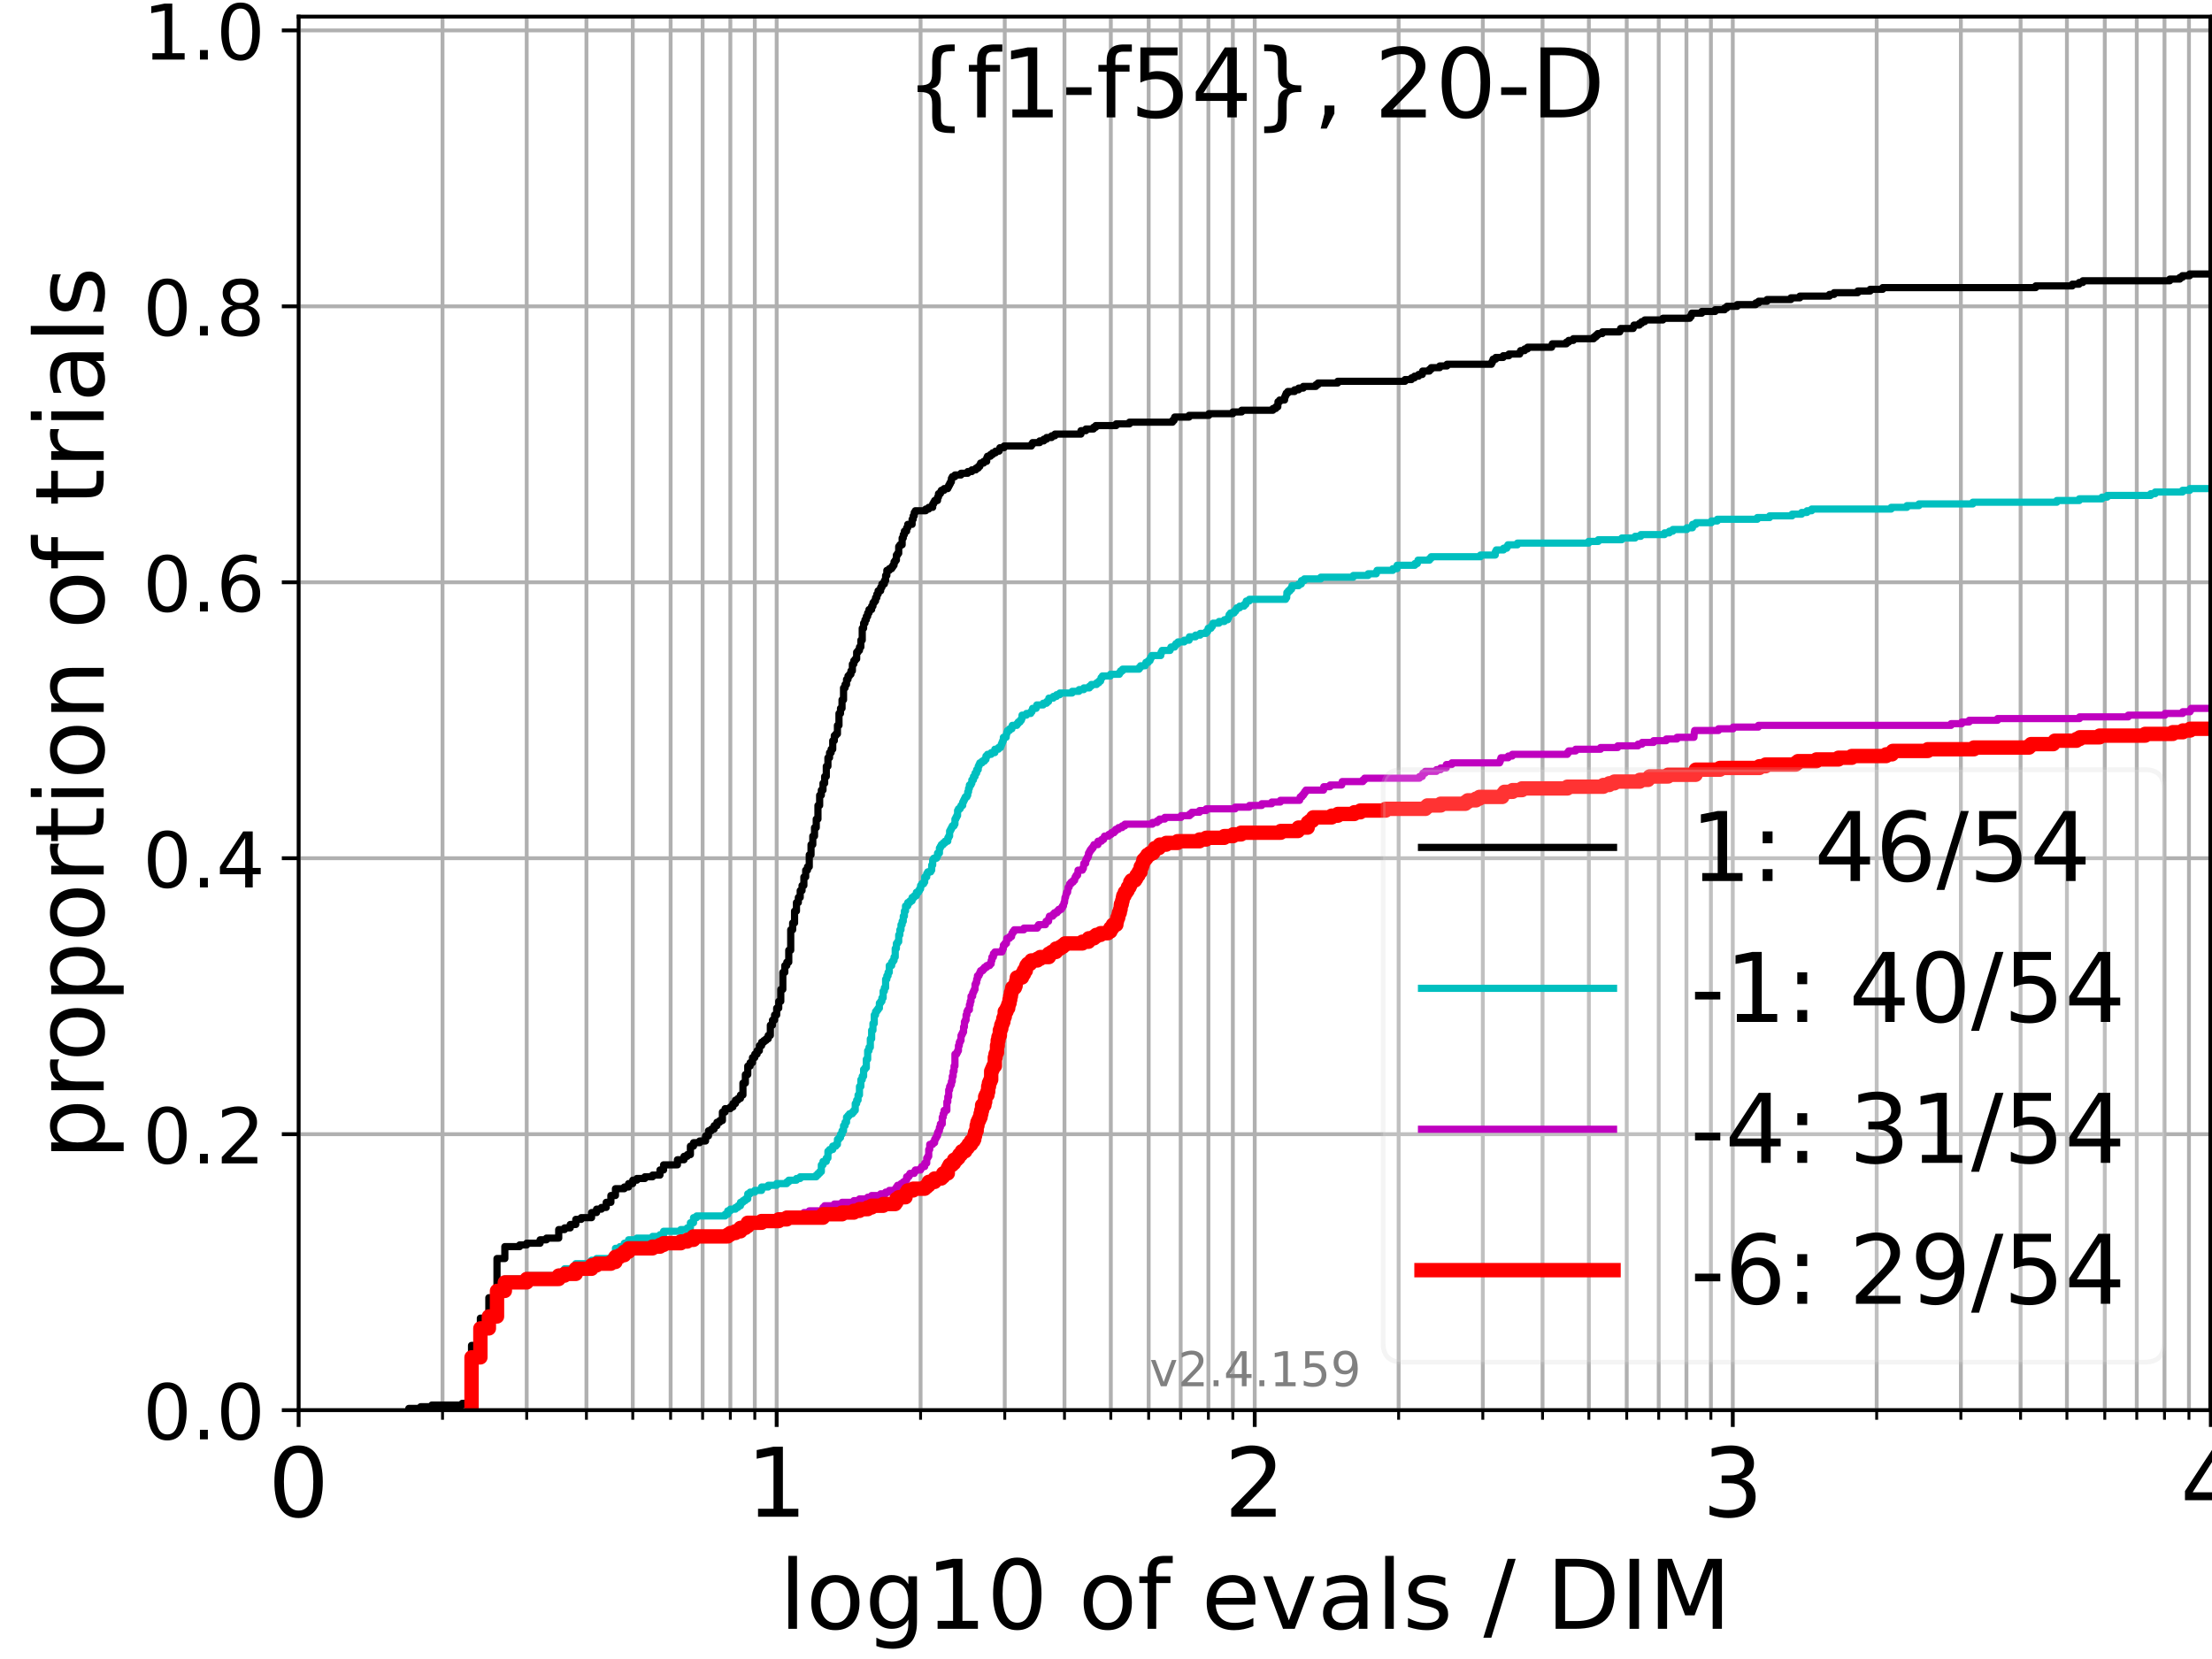 <?xml version="1.0" encoding="utf-8" standalone="no"?>
<!DOCTYPE svg PUBLIC "-//W3C//DTD SVG 1.1//EN"
  "http://www.w3.org/Graphics/SVG/1.1/DTD/svg11.dtd">
<!-- Created with matplotlib (https://matplotlib.org/) -->
<svg height="345.6pt" version="1.1" viewBox="0 0 460.8 345.6" width="460.8pt" xmlns="http://www.w3.org/2000/svg" xmlns:xlink="http://www.w3.org/1999/xlink">
 <defs>
  <style type="text/css">*{stroke-linecap:butt;stroke-linejoin:round;}</style>
 </defs>
 <g id="figure_1">
  <g id="patch_1">
   <path d="M 0 345.6 
L 460.8 345.6 
L 460.8 0 
L 0 0 
z
" style="fill:#ffffff;"/>
  </g>
  <g id="axes_1">
   <g id="patch_2">
    <path d="M 62.208 293.76 
L 460.8 293.76 
L 460.8 3.456 
L 62.208 3.456 
z
" style="fill:#ffffff;"/>
   </g>
   <g id="matplotlib.axis_1">
    <g id="xtick_1">
     <g id="line2d_1">
      <path clip-path="url(#p12c241ccae)" d="M 62.208 293.76 
L 62.208 3.456 
" style="fill:none;stroke:#b0b0b0;stroke-linecap:square;stroke-width:0.8;"/>
     </g>
     <g id="line2d_2">
      <defs>
       <path d="M 0 0 
L 0 3.5 
" id="m02e5c17cb4" style="stroke:#000000;stroke-width:0.8;"/>
      </defs>
      <g>
       <use style="stroke:#000000;stroke-width:0.8;" x="62.208" xlink:href="#m02e5c17cb4" y="293.76"/>
      </g>
     </g>
     <g id="text_1">
      <!-- 0 -->
      <g transform="translate(55.846 315.957)scale(0.2 -0.2)">
       <defs>
        <path d="M 31.781 66.406 
Q 24.172 66.406 20.328 58.906 
Q 16.5 51.422 16.5 36.375 
Q 16.5 21.391 20.328 13.891 
Q 24.172 6.391 31.781 6.391 
Q 39.453 6.391 43.281 13.891 
Q 47.125 21.391 47.125 36.375 
Q 47.125 51.422 43.281 58.906 
Q 39.453 66.406 31.781 66.406 
z
M 31.781 74.219 
Q 44.047 74.219 50.516 64.516 
Q 56.984 54.828 56.984 36.375 
Q 56.984 17.969 50.516 8.266 
Q 44.047 -1.422 31.781 -1.422 
Q 19.531 -1.422 13.062 8.266 
Q 6.594 17.969 6.594 36.375 
Q 6.594 54.828 13.062 64.516 
Q 19.531 74.219 31.781 74.219 
z
" id="DejaVuSans-48"/>
       </defs>
       <use xlink:href="#DejaVuSans-48"/>
      </g>
     </g>
    </g>
    <g id="xtick_2">
     <g id="line2d_3">
      <path clip-path="url(#p12c241ccae)" d="M 161.795 293.76 
L 161.795 3.456 
" style="fill:none;stroke:#b0b0b0;stroke-linecap:square;stroke-width:0.8;"/>
     </g>
     <g id="line2d_4">
      <g>
       <use style="stroke:#000000;stroke-width:0.8;" x="161.795" xlink:href="#m02e5c17cb4" y="293.76"/>
      </g>
     </g>
     <g id="text_2">
      <!-- 1 -->
      <g transform="translate(155.433 315.957)scale(0.2 -0.2)">
       <defs>
        <path d="M 12.406 8.297 
L 28.516 8.297 
L 28.516 63.922 
L 10.984 60.406 
L 10.984 69.391 
L 28.422 72.906 
L 38.281 72.906 
L 38.281 8.297 
L 54.391 8.297 
L 54.391 0 
L 12.406 0 
z
" id="DejaVuSans-49"/>
       </defs>
       <use xlink:href="#DejaVuSans-49"/>
      </g>
     </g>
    </g>
    <g id="xtick_3">
     <g id="line2d_5">
      <path clip-path="url(#p12c241ccae)" d="M 261.382 293.76 
L 261.382 3.456 
" style="fill:none;stroke:#b0b0b0;stroke-linecap:square;stroke-width:0.8;"/>
     </g>
     <g id="line2d_6">
      <g>
       <use style="stroke:#000000;stroke-width:0.8;" x="261.382" xlink:href="#m02e5c17cb4" y="293.76"/>
      </g>
     </g>
     <g id="text_3">
      <!-- 2 -->
      <g transform="translate(255.02 315.957)scale(0.2 -0.2)">
       <defs>
        <path d="M 19.188 8.297 
L 53.609 8.297 
L 53.609 0 
L 7.328 0 
L 7.328 8.297 
Q 12.938 14.109 22.625 23.891 
Q 32.328 33.688 34.812 36.531 
Q 39.547 41.844 41.422 45.531 
Q 43.312 49.219 43.312 52.781 
Q 43.312 58.594 39.234 62.25 
Q 35.156 65.922 28.609 65.922 
Q 23.969 65.922 18.812 64.312 
Q 13.672 62.703 7.812 59.422 
L 7.812 69.391 
Q 13.766 71.781 18.938 73 
Q 24.125 74.219 28.422 74.219 
Q 39.75 74.219 46.484 68.547 
Q 53.219 62.891 53.219 53.422 
Q 53.219 48.922 51.531 44.891 
Q 49.859 40.875 45.406 35.406 
Q 44.188 33.984 37.641 27.219 
Q 31.109 20.453 19.188 8.297 
z
" id="DejaVuSans-50"/>
       </defs>
       <use xlink:href="#DejaVuSans-50"/>
      </g>
     </g>
    </g>
    <g id="xtick_4">
     <g id="line2d_7">
      <path clip-path="url(#p12c241ccae)" d="M 360.969 293.76 
L 360.969 3.456 
" style="fill:none;stroke:#b0b0b0;stroke-linecap:square;stroke-width:0.8;"/>
     </g>
     <g id="line2d_8">
      <g>
       <use style="stroke:#000000;stroke-width:0.8;" x="360.969" xlink:href="#m02e5c17cb4" y="293.76"/>
      </g>
     </g>
     <g id="text_4">
      <!-- 3 -->
      <g transform="translate(354.607 315.957)scale(0.2 -0.2)">
       <defs>
        <path d="M 40.578 39.312 
Q 47.656 37.797 51.625 33 
Q 55.609 28.219 55.609 21.188 
Q 55.609 10.406 48.188 4.484 
Q 40.766 -1.422 27.094 -1.422 
Q 22.516 -1.422 17.656 -0.516 
Q 12.797 0.391 7.625 2.203 
L 7.625 11.719 
Q 11.719 9.328 16.594 8.109 
Q 21.484 6.891 26.812 6.891 
Q 36.078 6.891 40.938 10.547 
Q 45.797 14.203 45.797 21.188 
Q 45.797 27.641 41.281 31.266 
Q 36.766 34.906 28.719 34.906 
L 20.219 34.906 
L 20.219 43.016 
L 29.109 43.016 
Q 36.375 43.016 40.234 45.922 
Q 44.094 48.828 44.094 54.297 
Q 44.094 59.906 40.109 62.906 
Q 36.141 65.922 28.719 65.922 
Q 24.656 65.922 20.016 65.031 
Q 15.375 64.156 9.812 62.312 
L 9.812 71.094 
Q 15.438 72.656 20.344 73.438 
Q 25.25 74.219 29.594 74.219 
Q 40.828 74.219 47.359 69.109 
Q 53.906 64.016 53.906 55.328 
Q 53.906 49.266 50.438 45.094 
Q 46.969 40.922 40.578 39.312 
z
" id="DejaVuSans-51"/>
       </defs>
       <use xlink:href="#DejaVuSans-51"/>
      </g>
     </g>
    </g>
    <g id="xtick_5">
     <g id="line2d_9">
      <path clip-path="url(#p12c241ccae)" d="M 460.557 293.76 
L 460.557 3.456 
" style="fill:none;stroke:#b0b0b0;stroke-linecap:square;stroke-width:0.8;"/>
     </g>
     <g id="line2d_10">
      <g>
       <use style="stroke:#000000;stroke-width:0.8;" x="460.557" xlink:href="#m02e5c17cb4" y="293.76"/>
      </g>
     </g>
     <g id="text_5">
      <!-- 4 -->
      <g transform="translate(454.194 315.957)scale(0.2 -0.2)">
       <defs>
        <path d="M 37.797 64.312 
L 12.891 25.391 
L 37.797 25.391 
z
M 35.203 72.906 
L 47.609 72.906 
L 47.609 25.391 
L 58.016 25.391 
L 58.016 17.188 
L 47.609 17.188 
L 47.609 0 
L 37.797 0 
L 37.797 17.188 
L 4.891 17.188 
L 4.891 26.703 
z
" id="DejaVuSans-52"/>
       </defs>
       <use xlink:href="#DejaVuSans-52"/>
      </g>
     </g>
    </g>
    <g id="xtick_6">
     <g id="line2d_11">
      <path clip-path="url(#p12c241ccae)" d="M 92.187 293.76 
L 92.187 3.456 
" style="fill:none;stroke:#b0b0b0;stroke-linecap:square;stroke-width:0.8;"/>
     </g>
     <g id="line2d_12">
      <defs>
       <path d="M 0 0 
L 0 2 
" id="mdd7e0aca09" style="stroke:#000000;stroke-width:0.6;"/>
      </defs>
      <g>
       <use style="stroke:#000000;stroke-width:0.6;" x="92.187" xlink:href="#mdd7e0aca09" y="293.76"/>
      </g>
     </g>
    </g>
    <g id="xtick_7">
     <g id="line2d_13">
      <path clip-path="url(#p12c241ccae)" d="M 109.723 293.76 
L 109.723 3.456 
" style="fill:none;stroke:#b0b0b0;stroke-linecap:square;stroke-width:0.8;"/>
     </g>
     <g id="line2d_14">
      <g>
       <use style="stroke:#000000;stroke-width:0.6;" x="109.723" xlink:href="#mdd7e0aca09" y="293.76"/>
      </g>
     </g>
    </g>
    <g id="xtick_8">
     <g id="line2d_15">
      <path clip-path="url(#p12c241ccae)" d="M 122.165 293.76 
L 122.165 3.456 
" style="fill:none;stroke:#b0b0b0;stroke-linecap:square;stroke-width:0.8;"/>
     </g>
     <g id="line2d_16">
      <g>
       <use style="stroke:#000000;stroke-width:0.6;" x="122.165" xlink:href="#mdd7e0aca09" y="293.76"/>
      </g>
     </g>
    </g>
    <g id="xtick_9">
     <g id="line2d_17">
      <path clip-path="url(#p12c241ccae)" d="M 131.816 293.76 
L 131.816 3.456 
" style="fill:none;stroke:#b0b0b0;stroke-linecap:square;stroke-width:0.8;"/>
     </g>
     <g id="line2d_18">
      <g>
       <use style="stroke:#000000;stroke-width:0.6;" x="131.816" xlink:href="#mdd7e0aca09" y="293.76"/>
      </g>
     </g>
    </g>
    <g id="xtick_10">
     <g id="line2d_19">
      <path clip-path="url(#p12c241ccae)" d="M 139.702 293.76 
L 139.702 3.456 
" style="fill:none;stroke:#b0b0b0;stroke-linecap:square;stroke-width:0.8;"/>
     </g>
     <g id="line2d_20">
      <g>
       <use style="stroke:#000000;stroke-width:0.6;" x="139.702" xlink:href="#mdd7e0aca09" y="293.76"/>
      </g>
     </g>
    </g>
    <g id="xtick_11">
     <g id="line2d_21">
      <path clip-path="url(#p12c241ccae)" d="M 146.369 293.76 
L 146.369 3.456 
" style="fill:none;stroke:#b0b0b0;stroke-linecap:square;stroke-width:0.8;"/>
     </g>
     <g id="line2d_22">
      <g>
       <use style="stroke:#000000;stroke-width:0.6;" x="146.369" xlink:href="#mdd7e0aca09" y="293.76"/>
      </g>
     </g>
    </g>
    <g id="xtick_12">
     <g id="line2d_23">
      <path clip-path="url(#p12c241ccae)" d="M 152.144 293.76 
L 152.144 3.456 
" style="fill:none;stroke:#b0b0b0;stroke-linecap:square;stroke-width:0.8;"/>
     </g>
     <g id="line2d_24">
      <g>
       <use style="stroke:#000000;stroke-width:0.6;" x="152.144" xlink:href="#mdd7e0aca09" y="293.76"/>
      </g>
     </g>
    </g>
    <g id="xtick_13">
     <g id="line2d_25">
      <path clip-path="url(#p12c241ccae)" d="M 157.238 293.76 
L 157.238 3.456 
" style="fill:none;stroke:#b0b0b0;stroke-linecap:square;stroke-width:0.8;"/>
     </g>
     <g id="line2d_26">
      <g>
       <use style="stroke:#000000;stroke-width:0.6;" x="157.238" xlink:href="#mdd7e0aca09" y="293.76"/>
      </g>
     </g>
    </g>
    <g id="xtick_14">
     <g id="line2d_27">
      <path clip-path="url(#p12c241ccae)" d="M 191.774 293.76 
L 191.774 3.456 
" style="fill:none;stroke:#b0b0b0;stroke-linecap:square;stroke-width:0.8;"/>
     </g>
     <g id="line2d_28">
      <g>
       <use style="stroke:#000000;stroke-width:0.6;" x="191.774" xlink:href="#mdd7e0aca09" y="293.76"/>
      </g>
     </g>
    </g>
    <g id="xtick_15">
     <g id="line2d_29">
      <path clip-path="url(#p12c241ccae)" d="M 209.31 293.76 
L 209.31 3.456 
" style="fill:none;stroke:#b0b0b0;stroke-linecap:square;stroke-width:0.8;"/>
     </g>
     <g id="line2d_30">
      <g>
       <use style="stroke:#000000;stroke-width:0.6;" x="209.31" xlink:href="#mdd7e0aca09" y="293.76"/>
      </g>
     </g>
    </g>
    <g id="xtick_16">
     <g id="line2d_31">
      <path clip-path="url(#p12c241ccae)" d="M 221.753 293.76 
L 221.753 3.456 
" style="fill:none;stroke:#b0b0b0;stroke-linecap:square;stroke-width:0.8;"/>
     </g>
     <g id="line2d_32">
      <g>
       <use style="stroke:#000000;stroke-width:0.6;" x="221.753" xlink:href="#mdd7e0aca09" y="293.76"/>
      </g>
     </g>
    </g>
    <g id="xtick_17">
     <g id="line2d_33">
      <path clip-path="url(#p12c241ccae)" d="M 231.404 293.76 
L 231.404 3.456 
" style="fill:none;stroke:#b0b0b0;stroke-linecap:square;stroke-width:0.8;"/>
     </g>
     <g id="line2d_34">
      <g>
       <use style="stroke:#000000;stroke-width:0.6;" x="231.404" xlink:href="#mdd7e0aca09" y="293.76"/>
      </g>
     </g>
    </g>
    <g id="xtick_18">
     <g id="line2d_35">
      <path clip-path="url(#p12c241ccae)" d="M 239.289 293.76 
L 239.289 3.456 
" style="fill:none;stroke:#b0b0b0;stroke-linecap:square;stroke-width:0.8;"/>
     </g>
     <g id="line2d_36">
      <g>
       <use style="stroke:#000000;stroke-width:0.6;" x="239.289" xlink:href="#mdd7e0aca09" y="293.76"/>
      </g>
     </g>
    </g>
    <g id="xtick_19">
     <g id="line2d_37">
      <path clip-path="url(#p12c241ccae)" d="M 245.956 293.76 
L 245.956 3.456 
" style="fill:none;stroke:#b0b0b0;stroke-linecap:square;stroke-width:0.8;"/>
     </g>
     <g id="line2d_38">
      <g>
       <use style="stroke:#000000;stroke-width:0.6;" x="245.956" xlink:href="#mdd7e0aca09" y="293.76"/>
      </g>
     </g>
    </g>
    <g id="xtick_20">
     <g id="line2d_39">
      <path clip-path="url(#p12c241ccae)" d="M 251.731 293.76 
L 251.731 3.456 
" style="fill:none;stroke:#b0b0b0;stroke-linecap:square;stroke-width:0.8;"/>
     </g>
     <g id="line2d_40">
      <g>
       <use style="stroke:#000000;stroke-width:0.6;" x="251.731" xlink:href="#mdd7e0aca09" y="293.76"/>
      </g>
     </g>
    </g>
    <g id="xtick_21">
     <g id="line2d_41">
      <path clip-path="url(#p12c241ccae)" d="M 256.825 293.76 
L 256.825 3.456 
" style="fill:none;stroke:#b0b0b0;stroke-linecap:square;stroke-width:0.8;"/>
     </g>
     <g id="line2d_42">
      <g>
       <use style="stroke:#000000;stroke-width:0.6;" x="256.825" xlink:href="#mdd7e0aca09" y="293.76"/>
      </g>
     </g>
    </g>
    <g id="xtick_22">
     <g id="line2d_43">
      <path clip-path="url(#p12c241ccae)" d="M 291.361 293.76 
L 291.361 3.456 
" style="fill:none;stroke:#b0b0b0;stroke-linecap:square;stroke-width:0.8;"/>
     </g>
     <g id="line2d_44">
      <g>
       <use style="stroke:#000000;stroke-width:0.6;" x="291.361" xlink:href="#mdd7e0aca09" y="293.76"/>
      </g>
     </g>
    </g>
    <g id="xtick_23">
     <g id="line2d_45">
      <path clip-path="url(#p12c241ccae)" d="M 308.897 293.76 
L 308.897 3.456 
" style="fill:none;stroke:#b0b0b0;stroke-linecap:square;stroke-width:0.8;"/>
     </g>
     <g id="line2d_46">
      <g>
       <use style="stroke:#000000;stroke-width:0.6;" x="308.897" xlink:href="#mdd7e0aca09" y="293.76"/>
      </g>
     </g>
    </g>
    <g id="xtick_24">
     <g id="line2d_47">
      <path clip-path="url(#p12c241ccae)" d="M 321.34 293.76 
L 321.34 3.456 
" style="fill:none;stroke:#b0b0b0;stroke-linecap:square;stroke-width:0.8;"/>
     </g>
     <g id="line2d_48">
      <g>
       <use style="stroke:#000000;stroke-width:0.6;" x="321.34" xlink:href="#mdd7e0aca09" y="293.76"/>
      </g>
     </g>
    </g>
    <g id="xtick_25">
     <g id="line2d_49">
      <path clip-path="url(#p12c241ccae)" d="M 330.991 293.76 
L 330.991 3.456 
" style="fill:none;stroke:#b0b0b0;stroke-linecap:square;stroke-width:0.8;"/>
     </g>
     <g id="line2d_50">
      <g>
       <use style="stroke:#000000;stroke-width:0.6;" x="330.991" xlink:href="#mdd7e0aca09" y="293.76"/>
      </g>
     </g>
    </g>
    <g id="xtick_26">
     <g id="line2d_51">
      <path clip-path="url(#p12c241ccae)" d="M 338.876 293.76 
L 338.876 3.456 
" style="fill:none;stroke:#b0b0b0;stroke-linecap:square;stroke-width:0.8;"/>
     </g>
     <g id="line2d_52">
      <g>
       <use style="stroke:#000000;stroke-width:0.6;" x="338.876" xlink:href="#mdd7e0aca09" y="293.76"/>
      </g>
     </g>
    </g>
    <g id="xtick_27">
     <g id="line2d_53">
      <path clip-path="url(#p12c241ccae)" d="M 345.543 293.76 
L 345.543 3.456 
" style="fill:none;stroke:#b0b0b0;stroke-linecap:square;stroke-width:0.8;"/>
     </g>
     <g id="line2d_54">
      <g>
       <use style="stroke:#000000;stroke-width:0.6;" x="345.543" xlink:href="#mdd7e0aca09" y="293.76"/>
      </g>
     </g>
    </g>
    <g id="xtick_28">
     <g id="line2d_55">
      <path clip-path="url(#p12c241ccae)" d="M 351.318 293.76 
L 351.318 3.456 
" style="fill:none;stroke:#b0b0b0;stroke-linecap:square;stroke-width:0.8;"/>
     </g>
     <g id="line2d_56">
      <g>
       <use style="stroke:#000000;stroke-width:0.6;" x="351.318" xlink:href="#mdd7e0aca09" y="293.76"/>
      </g>
     </g>
    </g>
    <g id="xtick_29">
     <g id="line2d_57">
      <path clip-path="url(#p12c241ccae)" d="M 356.413 293.76 
L 356.413 3.456 
" style="fill:none;stroke:#b0b0b0;stroke-linecap:square;stroke-width:0.8;"/>
     </g>
     <g id="line2d_58">
      <g>
       <use style="stroke:#000000;stroke-width:0.6;" x="356.413" xlink:href="#mdd7e0aca09" y="293.76"/>
      </g>
     </g>
    </g>
    <g id="xtick_30">
     <g id="line2d_59">
      <path clip-path="url(#p12c241ccae)" d="M 390.948 293.76 
L 390.948 3.456 
" style="fill:none;stroke:#b0b0b0;stroke-linecap:square;stroke-width:0.8;"/>
     </g>
     <g id="line2d_60">
      <g>
       <use style="stroke:#000000;stroke-width:0.6;" x="390.948" xlink:href="#mdd7e0aca09" y="293.76"/>
      </g>
     </g>
    </g>
    <g id="xtick_31">
     <g id="line2d_61">
      <path clip-path="url(#p12c241ccae)" d="M 408.485 293.76 
L 408.485 3.456 
" style="fill:none;stroke:#b0b0b0;stroke-linecap:square;stroke-width:0.8;"/>
     </g>
     <g id="line2d_62">
      <g>
       <use style="stroke:#000000;stroke-width:0.6;" x="408.485" xlink:href="#mdd7e0aca09" y="293.76"/>
      </g>
     </g>
    </g>
    <g id="xtick_32">
     <g id="line2d_63">
      <path clip-path="url(#p12c241ccae)" d="M 420.927 293.76 
L 420.927 3.456 
" style="fill:none;stroke:#b0b0b0;stroke-linecap:square;stroke-width:0.8;"/>
     </g>
     <g id="line2d_64">
      <g>
       <use style="stroke:#000000;stroke-width:0.6;" x="420.927" xlink:href="#mdd7e0aca09" y="293.76"/>
      </g>
     </g>
    </g>
    <g id="xtick_33">
     <g id="line2d_65">
      <path clip-path="url(#p12c241ccae)" d="M 430.578 293.76 
L 430.578 3.456 
" style="fill:none;stroke:#b0b0b0;stroke-linecap:square;stroke-width:0.8;"/>
     </g>
     <g id="line2d_66">
      <g>
       <use style="stroke:#000000;stroke-width:0.6;" x="430.578" xlink:href="#mdd7e0aca09" y="293.76"/>
      </g>
     </g>
    </g>
    <g id="xtick_34">
     <g id="line2d_67">
      <path clip-path="url(#p12c241ccae)" d="M 438.463 293.76 
L 438.463 3.456 
" style="fill:none;stroke:#b0b0b0;stroke-linecap:square;stroke-width:0.8;"/>
     </g>
     <g id="line2d_68">
      <g>
       <use style="stroke:#000000;stroke-width:0.6;" x="438.463" xlink:href="#mdd7e0aca09" y="293.76"/>
      </g>
     </g>
    </g>
    <g id="xtick_35">
     <g id="line2d_69">
      <path clip-path="url(#p12c241ccae)" d="M 445.13 293.76 
L 445.13 3.456 
" style="fill:none;stroke:#b0b0b0;stroke-linecap:square;stroke-width:0.8;"/>
     </g>
     <g id="line2d_70">
      <g>
       <use style="stroke:#000000;stroke-width:0.6;" x="445.13" xlink:href="#mdd7e0aca09" y="293.76"/>
      </g>
     </g>
    </g>
    <g id="xtick_36">
     <g id="line2d_71">
      <path clip-path="url(#p12c241ccae)" d="M 450.906 293.76 
L 450.906 3.456 
" style="fill:none;stroke:#b0b0b0;stroke-linecap:square;stroke-width:0.8;"/>
     </g>
     <g id="line2d_72">
      <g>
       <use style="stroke:#000000;stroke-width:0.6;" x="450.906" xlink:href="#mdd7e0aca09" y="293.76"/>
      </g>
     </g>
    </g>
    <g id="xtick_37">
     <g id="line2d_73">
      <path clip-path="url(#p12c241ccae)" d="M 456 293.76 
L 456 3.456 
" style="fill:none;stroke:#b0b0b0;stroke-linecap:square;stroke-width:0.8;"/>
     </g>
     <g id="line2d_74">
      <g>
       <use style="stroke:#000000;stroke-width:0.6;" x="456" xlink:href="#mdd7e0aca09" y="293.76"/>
      </g>
     </g>
    </g>
    <g id="text_6">
     <!-- log10 of evals / DIM -->
     <g transform="translate(162.348 339.313)scale(0.2 -0.2)">
      <defs>
       <path d="M 9.422 75.984 
L 18.406 75.984 
L 18.406 0 
L 9.422 0 
z
" id="DejaVuSans-108"/>
       <path d="M 30.609 48.391 
Q 23.391 48.391 19.188 42.75 
Q 14.984 37.109 14.984 27.297 
Q 14.984 17.484 19.156 11.844 
Q 23.344 6.203 30.609 6.203 
Q 37.797 6.203 41.984 11.859 
Q 46.188 17.531 46.188 27.297 
Q 46.188 37.016 41.984 42.703 
Q 37.797 48.391 30.609 48.391 
z
M 30.609 56 
Q 42.328 56 49.016 48.375 
Q 55.719 40.766 55.719 27.297 
Q 55.719 13.875 49.016 6.219 
Q 42.328 -1.422 30.609 -1.422 
Q 18.844 -1.422 12.172 6.219 
Q 5.516 13.875 5.516 27.297 
Q 5.516 40.766 12.172 48.375 
Q 18.844 56 30.609 56 
z
" id="DejaVuSans-111"/>
       <path d="M 45.406 27.984 
Q 45.406 37.75 41.375 43.109 
Q 37.359 48.484 30.078 48.484 
Q 22.859 48.484 18.828 43.109 
Q 14.797 37.75 14.797 27.984 
Q 14.797 18.266 18.828 12.891 
Q 22.859 7.516 30.078 7.516 
Q 37.359 7.516 41.375 12.891 
Q 45.406 18.266 45.406 27.984 
z
M 54.391 6.781 
Q 54.391 -7.172 48.188 -13.984 
Q 42 -20.797 29.203 -20.797 
Q 24.469 -20.797 20.266 -20.094 
Q 16.062 -19.391 12.109 -17.922 
L 12.109 -9.188 
Q 16.062 -11.328 19.922 -12.344 
Q 23.781 -13.375 27.781 -13.375 
Q 36.625 -13.375 41.016 -8.766 
Q 45.406 -4.156 45.406 5.172 
L 45.406 9.625 
Q 42.625 4.781 38.281 2.391 
Q 33.938 0 27.875 0 
Q 17.828 0 11.672 7.656 
Q 5.516 15.328 5.516 27.984 
Q 5.516 40.672 11.672 48.328 
Q 17.828 56 27.875 56 
Q 33.938 56 38.281 53.609 
Q 42.625 51.219 45.406 46.391 
L 45.406 54.688 
L 54.391 54.688 
z
" id="DejaVuSans-103"/>
       <path id="DejaVuSans-32"/>
       <path d="M 37.109 75.984 
L 37.109 68.5 
L 28.516 68.5 
Q 23.688 68.5 21.797 66.547 
Q 19.922 64.594 19.922 59.516 
L 19.922 54.688 
L 34.719 54.688 
L 34.719 47.703 
L 19.922 47.703 
L 19.922 0 
L 10.891 0 
L 10.891 47.703 
L 2.297 47.703 
L 2.297 54.688 
L 10.891 54.688 
L 10.891 58.5 
Q 10.891 67.625 15.141 71.797 
Q 19.391 75.984 28.609 75.984 
z
" id="DejaVuSans-102"/>
       <path d="M 56.203 29.594 
L 56.203 25.203 
L 14.891 25.203 
Q 15.484 15.922 20.484 11.062 
Q 25.484 6.203 34.422 6.203 
Q 39.594 6.203 44.453 7.469 
Q 49.312 8.734 54.109 11.281 
L 54.109 2.781 
Q 49.266 0.734 44.188 -0.344 
Q 39.109 -1.422 33.891 -1.422 
Q 20.797 -1.422 13.156 6.188 
Q 5.516 13.812 5.516 26.812 
Q 5.516 40.234 12.766 48.109 
Q 20.016 56 32.328 56 
Q 43.359 56 49.781 48.891 
Q 56.203 41.797 56.203 29.594 
z
M 47.219 32.234 
Q 47.125 39.594 43.094 43.984 
Q 39.062 48.391 32.422 48.391 
Q 24.906 48.391 20.391 44.141 
Q 15.875 39.891 15.188 32.172 
z
" id="DejaVuSans-101"/>
       <path d="M 2.984 54.688 
L 12.5 54.688 
L 29.594 8.797 
L 46.688 54.688 
L 56.203 54.688 
L 35.688 0 
L 23.484 0 
z
" id="DejaVuSans-118"/>
       <path d="M 34.281 27.484 
Q 23.391 27.484 19.188 25 
Q 14.984 22.516 14.984 16.5 
Q 14.984 11.719 18.141 8.906 
Q 21.297 6.109 26.703 6.109 
Q 34.188 6.109 38.703 11.406 
Q 43.219 16.703 43.219 25.484 
L 43.219 27.484 
z
M 52.203 31.203 
L 52.203 0 
L 43.219 0 
L 43.219 8.297 
Q 40.141 3.328 35.547 0.953 
Q 30.953 -1.422 24.312 -1.422 
Q 15.922 -1.422 10.953 3.297 
Q 6 8.016 6 15.922 
Q 6 25.141 12.172 29.828 
Q 18.359 34.516 30.609 34.516 
L 43.219 34.516 
L 43.219 35.406 
Q 43.219 41.609 39.141 45 
Q 35.062 48.391 27.688 48.391 
Q 23 48.391 18.547 47.266 
Q 14.109 46.141 10.016 43.891 
L 10.016 52.203 
Q 14.938 54.109 19.578 55.047 
Q 24.219 56 28.609 56 
Q 40.484 56 46.344 49.844 
Q 52.203 43.703 52.203 31.203 
z
" id="DejaVuSans-97"/>
       <path d="M 44.281 53.078 
L 44.281 44.578 
Q 40.484 46.531 36.375 47.5 
Q 32.281 48.484 27.875 48.484 
Q 21.188 48.484 17.844 46.438 
Q 14.5 44.391 14.5 40.281 
Q 14.5 37.156 16.891 35.375 
Q 19.281 33.594 26.516 31.984 
L 29.594 31.297 
Q 39.156 29.25 43.188 25.516 
Q 47.219 21.781 47.219 15.094 
Q 47.219 7.469 41.188 3.016 
Q 35.156 -1.422 24.609 -1.422 
Q 20.219 -1.422 15.453 -0.562 
Q 10.688 0.297 5.422 2 
L 5.422 11.281 
Q 10.406 8.688 15.234 7.391 
Q 20.062 6.109 24.812 6.109 
Q 31.156 6.109 34.562 8.281 
Q 37.984 10.453 37.984 14.406 
Q 37.984 18.062 35.516 20.016 
Q 33.062 21.969 24.703 23.781 
L 21.578 24.516 
Q 13.234 26.266 9.516 29.906 
Q 5.812 33.547 5.812 39.891 
Q 5.812 47.609 11.281 51.797 
Q 16.75 56 26.812 56 
Q 31.781 56 36.172 55.266 
Q 40.578 54.547 44.281 53.078 
z
" id="DejaVuSans-115"/>
       <path d="M 25.391 72.906 
L 33.688 72.906 
L 8.297 -9.281 
L 0 -9.281 
z
" id="DejaVuSans-47"/>
       <path d="M 19.672 64.797 
L 19.672 8.109 
L 31.594 8.109 
Q 46.688 8.109 53.688 14.938 
Q 60.688 21.781 60.688 36.531 
Q 60.688 51.172 53.688 57.984 
Q 46.688 64.797 31.594 64.797 
z
M 9.812 72.906 
L 30.078 72.906 
Q 51.266 72.906 61.172 64.094 
Q 71.094 55.281 71.094 36.531 
Q 71.094 17.672 61.125 8.828 
Q 51.172 0 30.078 0 
L 9.812 0 
z
" id="DejaVuSans-68"/>
       <path d="M 9.812 72.906 
L 19.672 72.906 
L 19.672 0 
L 9.812 0 
z
" id="DejaVuSans-73"/>
       <path d="M 9.812 72.906 
L 24.516 72.906 
L 43.109 23.297 
L 61.812 72.906 
L 76.516 72.906 
L 76.516 0 
L 66.891 0 
L 66.891 64.016 
L 48.094 14.016 
L 38.188 14.016 
L 19.391 64.016 
L 19.391 0 
L 9.812 0 
z
" id="DejaVuSans-77"/>
      </defs>
      <use xlink:href="#DejaVuSans-108"/>
      <use x="27.783" xlink:href="#DejaVuSans-111"/>
      <use x="88.965" xlink:href="#DejaVuSans-103"/>
      <use x="152.441" xlink:href="#DejaVuSans-49"/>
      <use x="216.064" xlink:href="#DejaVuSans-48"/>
      <use x="279.688" xlink:href="#DejaVuSans-32"/>
      <use x="311.475" xlink:href="#DejaVuSans-111"/>
      <use x="372.656" xlink:href="#DejaVuSans-102"/>
      <use x="407.861" xlink:href="#DejaVuSans-32"/>
      <use x="439.648" xlink:href="#DejaVuSans-101"/>
      <use x="501.172" xlink:href="#DejaVuSans-118"/>
      <use x="560.352" xlink:href="#DejaVuSans-97"/>
      <use x="621.631" xlink:href="#DejaVuSans-108"/>
      <use x="649.414" xlink:href="#DejaVuSans-115"/>
      <use x="701.514" xlink:href="#DejaVuSans-32"/>
      <use x="733.301" xlink:href="#DejaVuSans-47"/>
      <use x="766.992" xlink:href="#DejaVuSans-32"/>
      <use x="798.779" xlink:href="#DejaVuSans-68"/>
      <use x="875.781" xlink:href="#DejaVuSans-73"/>
      <use x="905.273" xlink:href="#DejaVuSans-77"/>
     </g>
    </g>
   </g>
   <g id="matplotlib.axis_2">
    <g id="ytick_1">
     <g id="line2d_75">
      <path clip-path="url(#p12c241ccae)" d="M 62.208 293.76 
L 460.8 293.76 
" style="fill:none;stroke:#b0b0b0;stroke-linecap:square;stroke-width:0.8;"/>
     </g>
     <g id="line2d_76">
      <defs>
       <path d="M 0 0 
L -3.5 0 
" id="m468318586a" style="stroke:#000000;stroke-width:0.8;"/>
      </defs>
      <g>
       <use style="stroke:#000000;stroke-width:0.8;" x="62.208" xlink:href="#m468318586a" y="293.76"/>
      </g>
     </g>
     <g id="text_7">
      <!-- 0.0 -->
      <g transform="translate(29.763 299.839)scale(0.16 -0.16)">
       <defs>
        <path d="M 10.688 12.406 
L 21 12.406 
L 21 0 
L 10.688 0 
z
" id="DejaVuSans-46"/>
       </defs>
       <use xlink:href="#DejaVuSans-48"/>
       <use x="63.623" xlink:href="#DejaVuSans-46"/>
       <use x="95.41" xlink:href="#DejaVuSans-48"/>
      </g>
     </g>
    </g>
    <g id="ytick_2">
     <g id="line2d_77">
      <path clip-path="url(#p12c241ccae)" d="M 62.208 236.274 
L 460.8 236.274 
" style="fill:none;stroke:#b0b0b0;stroke-linecap:square;stroke-width:0.8;"/>
     </g>
     <g id="line2d_78">
      <g>
       <use style="stroke:#000000;stroke-width:0.8;" x="62.208" xlink:href="#m468318586a" y="236.274"/>
      </g>
     </g>
     <g id="text_8">
      <!-- 0.2 -->
      <g transform="translate(29.763 242.353)scale(0.16 -0.16)">
       <use xlink:href="#DejaVuSans-48"/>
       <use x="63.623" xlink:href="#DejaVuSans-46"/>
       <use x="95.41" xlink:href="#DejaVuSans-50"/>
      </g>
     </g>
    </g>
    <g id="ytick_3">
     <g id="line2d_79">
      <path clip-path="url(#p12c241ccae)" d="M 62.208 178.788 
L 460.8 178.788 
" style="fill:none;stroke:#b0b0b0;stroke-linecap:square;stroke-width:0.8;"/>
     </g>
     <g id="line2d_80">
      <g>
       <use style="stroke:#000000;stroke-width:0.8;" x="62.208" xlink:href="#m468318586a" y="178.788"/>
      </g>
     </g>
     <g id="text_9">
      <!-- 0.4 -->
      <g transform="translate(29.763 184.867)scale(0.16 -0.16)">
       <use xlink:href="#DejaVuSans-48"/>
       <use x="63.623" xlink:href="#DejaVuSans-46"/>
       <use x="95.41" xlink:href="#DejaVuSans-52"/>
      </g>
     </g>
    </g>
    <g id="ytick_4">
     <g id="line2d_81">
      <path clip-path="url(#p12c241ccae)" d="M 62.208 121.302 
L 460.8 121.302 
" style="fill:none;stroke:#b0b0b0;stroke-linecap:square;stroke-width:0.8;"/>
     </g>
     <g id="line2d_82">
      <g>
       <use style="stroke:#000000;stroke-width:0.8;" x="62.208" xlink:href="#m468318586a" y="121.302"/>
      </g>
     </g>
     <g id="text_10">
      <!-- 0.6 -->
      <g transform="translate(29.763 127.381)scale(0.16 -0.16)">
       <defs>
        <path d="M 33.016 40.375 
Q 26.375 40.375 22.484 35.828 
Q 18.609 31.297 18.609 23.391 
Q 18.609 15.531 22.484 10.953 
Q 26.375 6.391 33.016 6.391 
Q 39.656 6.391 43.531 10.953 
Q 47.406 15.531 47.406 23.391 
Q 47.406 31.297 43.531 35.828 
Q 39.656 40.375 33.016 40.375 
z
M 52.594 71.297 
L 52.594 62.312 
Q 48.875 64.062 45.094 64.984 
Q 41.312 65.922 37.594 65.922 
Q 27.828 65.922 22.672 59.328 
Q 17.531 52.734 16.797 39.406 
Q 19.672 43.656 24.016 45.922 
Q 28.375 48.188 33.594 48.188 
Q 44.578 48.188 50.953 41.516 
Q 57.328 34.859 57.328 23.391 
Q 57.328 12.156 50.688 5.359 
Q 44.047 -1.422 33.016 -1.422 
Q 20.359 -1.422 13.672 8.266 
Q 6.984 17.969 6.984 36.375 
Q 6.984 53.656 15.188 63.938 
Q 23.391 74.219 37.203 74.219 
Q 40.922 74.219 44.703 73.484 
Q 48.484 72.75 52.594 71.297 
z
" id="DejaVuSans-54"/>
       </defs>
       <use xlink:href="#DejaVuSans-48"/>
       <use x="63.623" xlink:href="#DejaVuSans-46"/>
       <use x="95.41" xlink:href="#DejaVuSans-54"/>
      </g>
     </g>
    </g>
    <g id="ytick_5">
     <g id="line2d_83">
      <path clip-path="url(#p12c241ccae)" d="M 62.208 63.816 
L 460.8 63.816 
" style="fill:none;stroke:#b0b0b0;stroke-linecap:square;stroke-width:0.8;"/>
     </g>
     <g id="line2d_84">
      <g>
       <use style="stroke:#000000;stroke-width:0.8;" x="62.208" xlink:href="#m468318586a" y="63.816"/>
      </g>
     </g>
     <g id="text_11">
      <!-- 0.8 -->
      <g transform="translate(29.763 69.895)scale(0.16 -0.16)">
       <defs>
        <path d="M 31.781 34.625 
Q 24.75 34.625 20.719 30.859 
Q 16.703 27.094 16.703 20.516 
Q 16.703 13.922 20.719 10.156 
Q 24.75 6.391 31.781 6.391 
Q 38.812 6.391 42.859 10.172 
Q 46.922 13.969 46.922 20.516 
Q 46.922 27.094 42.891 30.859 
Q 38.875 34.625 31.781 34.625 
z
M 21.922 38.812 
Q 15.578 40.375 12.031 44.719 
Q 8.5 49.078 8.5 55.328 
Q 8.5 64.062 14.719 69.141 
Q 20.953 74.219 31.781 74.219 
Q 42.672 74.219 48.875 69.141 
Q 55.078 64.062 55.078 55.328 
Q 55.078 49.078 51.531 44.719 
Q 48 40.375 41.703 38.812 
Q 48.828 37.156 52.797 32.312 
Q 56.781 27.484 56.781 20.516 
Q 56.781 9.906 50.312 4.234 
Q 43.844 -1.422 31.781 -1.422 
Q 19.734 -1.422 13.25 4.234 
Q 6.781 9.906 6.781 20.516 
Q 6.781 27.484 10.781 32.312 
Q 14.797 37.156 21.922 38.812 
z
M 18.312 54.391 
Q 18.312 48.734 21.844 45.562 
Q 25.391 42.391 31.781 42.391 
Q 38.141 42.391 41.719 45.562 
Q 45.312 48.734 45.312 54.391 
Q 45.312 60.062 41.719 63.234 
Q 38.141 66.406 31.781 66.406 
Q 25.391 66.406 21.844 63.234 
Q 18.312 60.062 18.312 54.391 
z
" id="DejaVuSans-56"/>
       </defs>
       <use xlink:href="#DejaVuSans-48"/>
       <use x="63.623" xlink:href="#DejaVuSans-46"/>
       <use x="95.41" xlink:href="#DejaVuSans-56"/>
      </g>
     </g>
    </g>
    <g id="ytick_6">
     <g id="line2d_85">
      <path clip-path="url(#p12c241ccae)" d="M 62.208 6.33 
L 460.8 6.33 
" style="fill:none;stroke:#b0b0b0;stroke-linecap:square;stroke-width:0.8;"/>
     </g>
     <g id="line2d_86">
      <g>
       <use style="stroke:#000000;stroke-width:0.8;" x="62.208" xlink:href="#m468318586a" y="6.33"/>
      </g>
     </g>
     <g id="text_12">
      <!-- 1.0 -->
      <g transform="translate(29.763 12.409)scale(0.16 -0.16)">
       <use xlink:href="#DejaVuSans-49"/>
       <use x="63.623" xlink:href="#DejaVuSans-46"/>
       <use x="95.41" xlink:href="#DejaVuSans-48"/>
      </g>
     </g>
    </g>
    <g id="text_13">
     <!-- proportion of trials -->
     <g transform="translate(21.604 241.614)rotate(-90)scale(0.2 -0.2)">
      <defs>
       <path d="M 18.109 8.203 
L 18.109 -20.797 
L 9.078 -20.797 
L 9.078 54.688 
L 18.109 54.688 
L 18.109 46.391 
Q 20.953 51.266 25.266 53.625 
Q 29.594 56 35.594 56 
Q 45.562 56 51.781 48.094 
Q 58.016 40.188 58.016 27.297 
Q 58.016 14.406 51.781 6.484 
Q 45.562 -1.422 35.594 -1.422 
Q 29.594 -1.422 25.266 0.953 
Q 20.953 3.328 18.109 8.203 
z
M 48.688 27.297 
Q 48.688 37.203 44.609 42.844 
Q 40.531 48.484 33.406 48.484 
Q 26.266 48.484 22.188 42.844 
Q 18.109 37.203 18.109 27.297 
Q 18.109 17.391 22.188 11.75 
Q 26.266 6.109 33.406 6.109 
Q 40.531 6.109 44.609 11.75 
Q 48.688 17.391 48.688 27.297 
z
" id="DejaVuSans-112"/>
       <path d="M 41.109 46.297 
Q 39.594 47.172 37.812 47.578 
Q 36.031 48 33.891 48 
Q 26.266 48 22.188 43.047 
Q 18.109 38.094 18.109 28.812 
L 18.109 0 
L 9.078 0 
L 9.078 54.688 
L 18.109 54.688 
L 18.109 46.188 
Q 20.953 51.172 25.484 53.578 
Q 30.031 56 36.531 56 
Q 37.453 56 38.578 55.875 
Q 39.703 55.766 41.062 55.516 
z
" id="DejaVuSans-114"/>
       <path d="M 18.312 70.219 
L 18.312 54.688 
L 36.812 54.688 
L 36.812 47.703 
L 18.312 47.703 
L 18.312 18.016 
Q 18.312 11.328 20.141 9.422 
Q 21.969 7.516 27.594 7.516 
L 36.812 7.516 
L 36.812 0 
L 27.594 0 
Q 17.188 0 13.234 3.875 
Q 9.281 7.766 9.281 18.016 
L 9.281 47.703 
L 2.688 47.703 
L 2.688 54.688 
L 9.281 54.688 
L 9.281 70.219 
z
" id="DejaVuSans-116"/>
       <path d="M 9.422 54.688 
L 18.406 54.688 
L 18.406 0 
L 9.422 0 
z
M 9.422 75.984 
L 18.406 75.984 
L 18.406 64.594 
L 9.422 64.594 
z
" id="DejaVuSans-105"/>
       <path d="M 54.891 33.016 
L 54.891 0 
L 45.906 0 
L 45.906 32.719 
Q 45.906 40.484 42.875 44.328 
Q 39.844 48.188 33.797 48.188 
Q 26.516 48.188 22.312 43.547 
Q 18.109 38.922 18.109 30.906 
L 18.109 0 
L 9.078 0 
L 9.078 54.688 
L 18.109 54.688 
L 18.109 46.188 
Q 21.344 51.125 25.703 53.562 
Q 30.078 56 35.797 56 
Q 45.219 56 50.047 50.172 
Q 54.891 44.344 54.891 33.016 
z
" id="DejaVuSans-110"/>
      </defs>
      <use xlink:href="#DejaVuSans-112"/>
      <use x="63.477" xlink:href="#DejaVuSans-114"/>
      <use x="102.34" xlink:href="#DejaVuSans-111"/>
      <use x="163.521" xlink:href="#DejaVuSans-112"/>
      <use x="226.998" xlink:href="#DejaVuSans-111"/>
      <use x="288.18" xlink:href="#DejaVuSans-114"/>
      <use x="329.293" xlink:href="#DejaVuSans-116"/>
      <use x="368.502" xlink:href="#DejaVuSans-105"/>
      <use x="396.285" xlink:href="#DejaVuSans-111"/>
      <use x="457.467" xlink:href="#DejaVuSans-110"/>
      <use x="520.846" xlink:href="#DejaVuSans-32"/>
      <use x="552.633" xlink:href="#DejaVuSans-111"/>
      <use x="613.814" xlink:href="#DejaVuSans-102"/>
      <use x="649.02" xlink:href="#DejaVuSans-32"/>
      <use x="680.807" xlink:href="#DejaVuSans-116"/>
      <use x="720.016" xlink:href="#DejaVuSans-114"/>
      <use x="761.129" xlink:href="#DejaVuSans-105"/>
      <use x="788.912" xlink:href="#DejaVuSans-97"/>
      <use x="850.191" xlink:href="#DejaVuSans-108"/>
      <use x="877.975" xlink:href="#DejaVuSans-115"/>
     </g>
    </g>
   </g>
   <g id="line2d_87">
    <path clip-path="url(#p12c241ccae)" d="M 85.158 293.76 
L 85.158 293.405 
L 87.63 293.405 
L 87.63 293.05 
L 89.968 293.05 
L 89.968 292.695 
L 96.309 292.695 
L 96.309 292.341 
L 98.231 292.341 
L 98.231 280.276 
L 100.072 280.276 
L 100.072 274.598 
L 101.838 274.598 
L 101.838 270.34 
L 103.534 270.34 
L 103.534 262.178 
L 105.166 262.178 
L 105.166 259.694 
L 108.257 259.694 
L 108.257 259.339 
L 109.723 259.339 
L 109.723 258.985 
L 112.514 258.985 
L 112.514 258.275 
L 113.845 258.275 
L 113.845 257.92 
L 116.39 257.92 
L 116.39 256.146 
L 117.609 256.146 
L 117.609 255.791 
L 118.794 255.791 
L 118.794 255.081 
L 119.947 255.081 
L 119.947 254.017 
L 121.07 254.017 
L 121.07 253.662 
L 123.233 253.662 
L 123.233 252.597 
L 124.276 252.597 
L 124.276 251.888 
L 125.293 251.888 
L 125.293 251.533 
L 126.288 251.533 
L 126.288 250.468 
L 127.26 250.468 
L 127.26 249.049 
L 128.21 249.049 
L 128.21 247.629 
L 130.051 247.629 
L 130.051 247.274 
L 130.943 247.274 
L 130.943 246.565 
L 131.816 246.565 
L 131.816 245.855 
L 132.673 245.855 
L 132.673 245.5 
L 134.337 245.5 
L 134.337 245.145 
L 135.939 245.145 
L 135.939 244.79 
L 137.483 244.79 
L 137.483 243.726 
L 138.236 243.726 
L 138.236 242.661 
L 141.12 242.661 
L 141.12 241.597 
L 142.493 241.597 
L 142.493 240.887 
L 143.164 240.887 
L 143.164 240.532 
L 143.824 240.532 
L 143.824 238.758 
L 144.474 238.758 
L 144.474 238.048 
L 145.747 238.048 
L 145.747 237.693 
L 146.982 237.693 
L 146.982 236.629 
L 147.587 236.629 
L 147.587 235.564 
L 148.184 235.564 
L 148.184 235.21 
L 148.772 235.21 
L 148.772 234.5 
L 149.353 234.5 
L 149.353 233.79 
L 149.926 233.79 
L 149.926 233.435 
L 150.491 233.435 
L 150.491 231.661 
L 151.049 231.661 
L 151.049 230.951 
L 152.144 230.951 
L 152.144 230.596 
L 152.681 230.596 
L 152.681 229.887 
L 153.212 229.887 
L 153.212 229.177 
L 153.736 229.177 
L 153.736 228.822 
L 154.254 228.822 
L 154.254 228.112 
L 154.766 228.112 
L 154.766 225.629 
L 155.272 225.629 
L 155.272 223.854 
L 155.772 223.854 
L 155.772 222.08 
L 156.266 222.08 
L 156.266 221.37 
L 156.755 221.37 
L 156.755 220.306 
L 157.238 220.306 
L 157.238 219.596 
L 157.716 219.596 
L 157.716 218.886 
L 158.189 218.886 
L 158.189 217.822 
L 158.656 217.822 
L 158.656 217.112 
L 159.119 217.112 
L 159.119 216.757 
L 159.577 216.757 
L 159.577 216.402 
L 160.03 216.402 
L 160.03 215.693 
L 160.478 215.693 
L 160.478 213.564 
L 160.921 213.564 
L 160.921 212.499 
L 161.36 212.499 
L 161.36 211.434 
L 161.795 211.434 
L 161.795 210.015 
L 162.225 210.015 
L 162.225 208.596 
L 162.652 208.596 
L 162.652 206.112 
L 163.074 206.112 
L 163.074 202.563 
L 163.491 202.563 
L 163.491 201.144 
L 163.905 201.144 
L 163.905 200.434 
L 164.315 200.434 
L 164.315 197.95 
L 164.721 197.95 
L 164.721 193.692 
L 165.124 193.692 
L 165.124 192.272 
L 165.522 192.272 
L 165.522 189.789 
L 165.917 189.789 
L 165.917 188.014 
L 166.309 188.014 
L 166.309 186.95 
L 166.697 186.95 
L 166.697 185.53 
L 167.081 185.53 
L 167.081 184.466 
L 167.462 184.466 
L 167.462 182.691 
L 167.84 182.691 
L 167.84 181.272 
L 168.214 181.272 
L 168.214 180.562 
L 168.586 180.562 
L 168.586 178.078 
L 168.954 178.078 
L 168.954 175.949 
L 169.319 175.949 
L 169.319 174.175 
L 169.681 174.175 
L 169.681 172.401 
L 170.039 172.401 
L 170.039 170.627 
L 170.395 170.627 
L 170.395 167.788 
L 170.749 167.788 
L 170.749 165.659 
L 171.099 165.659 
L 171.099 164.594 
L 171.446 164.594 
L 171.446 163.175 
L 171.791 163.175 
L 171.791 161.755 
L 172.133 161.755 
L 172.133 159.626 
L 172.472 159.626 
L 172.472 157.852 
L 172.808 157.852 
L 172.808 156.787 
L 173.142 156.787 
L 173.142 156.078 
L 173.474 156.078 
L 173.474 154.303 
L 173.803 154.303 
L 173.803 153.239 
L 174.129 153.239 
L 174.129 152.884 
L 174.453 152.884 
L 174.453 151.11 
L 174.775 151.11 
L 174.775 148.626 
L 175.094 148.626 
L 175.094 147.561 
L 175.411 147.561 
L 175.411 145.787 
L 175.725 145.787 
L 175.725 143.303 
L 176.038 143.303 
L 176.038 142.593 
L 176.348 142.593 
L 176.348 141.529 
L 176.655 141.529 
L 176.655 140.819 
L 176.961 140.819 
L 176.961 140.464 
L 177.265 140.464 
L 177.265 139.754 
L 177.566 139.754 
L 177.566 138.335 
L 177.865 138.335 
L 177.865 137.625 
L 178.163 137.625 
L 178.163 137.27 
L 178.458 137.27 
L 178.458 135.851 
L 178.751 135.851 
L 178.751 135.496 
L 179.042 135.496 
L 179.042 134.787 
L 179.332 134.787 
L 179.332 133.367 
L 179.619 133.367 
L 179.619 130.883 
L 179.904 130.883 
L 179.904 129.819 
L 180.188 129.819 
L 180.188 129.109 
L 180.47 129.109 
L 180.47 128.399 
L 180.75 128.399 
L 180.75 127.69 
L 181.028 127.69 
L 181.028 126.98 
L 181.579 126.98 
L 181.579 126.27 
L 181.852 126.27 
L 181.852 125.56 
L 182.123 125.56 
L 182.123 125.206 
L 182.392 125.206 
L 182.392 124.496 
L 182.66 124.496 
L 182.66 123.786 
L 182.926 123.786 
L 182.926 123.076 
L 183.454 123.076 
L 183.454 122.367 
L 183.715 122.367 
L 183.715 121.657 
L 184.233 121.657 
L 184.233 120.947 
L 184.49 120.947 
L 184.49 119.883 
L 184.745 119.883 
L 184.745 118.818 
L 185.251 118.818 
L 185.251 118.463 
L 185.751 118.463 
L 185.751 118.109 
L 185.999 118.109 
L 185.999 117.754 
L 186.245 117.754 
L 186.245 117.044 
L 186.49 117.044 
L 186.49 116.689 
L 186.734 116.689 
L 186.734 115.625 
L 186.976 115.625 
L 186.976 115.27 
L 187.217 115.27 
L 187.217 113.85 
L 187.457 113.85 
L 187.457 113.495 
L 187.932 113.495 
L 187.932 112.076 
L 188.168 112.076 
L 188.168 111.366 
L 188.402 111.366 
L 188.402 110.657 
L 188.867 110.657 
L 188.867 109.947 
L 189.098 109.947 
L 189.098 109.237 
L 190.008 109.237 
L 190.008 108.173 
L 190.233 108.173 
L 190.233 107.463 
L 190.456 107.463 
L 190.456 106.753 
L 190.679 106.753 
L 190.679 106.398 
L 192.842 106.398 
L 192.842 106.044 
L 193.47 106.044 
L 193.47 105.689 
L 194.294 105.689 
L 194.294 104.979 
L 194.498 104.979 
L 194.498 104.624 
L 194.7 104.624 
L 194.7 104.269 
L 195.302 104.269 
L 195.302 103.56 
L 195.501 103.56 
L 195.501 102.85 
L 195.896 102.85 
L 195.896 102.495 
L 196.092 102.495 
L 196.092 102.14 
L 196.675 102.14 
L 196.675 101.785 
L 197.441 101.785 
L 197.441 101.43 
L 197.63 101.43 
L 197.63 101.076 
L 197.819 101.076 
L 197.819 100.721 
L 198.006 100.721 
L 198.006 100.366 
L 198.193 100.366 
L 198.193 99.656 
L 198.379 99.656 
L 198.379 99.301 
L 198.932 99.301 
L 198.932 98.947 
L 200.197 98.947 
L 200.197 98.592 
L 201.597 98.592 
L 201.597 98.237 
L 202.451 98.237 
L 202.451 97.882 
L 203.287 97.882 
L 203.287 97.527 
L 203.781 97.527 
L 203.781 97.172 
L 204.108 97.172 
L 204.108 96.817 
L 204.27 96.817 
L 204.27 96.463 
L 204.913 96.463 
L 204.913 96.108 
L 205.547 96.108 
L 205.547 95.398 
L 205.704 95.398 
L 205.704 95.043 
L 206.326 95.043 
L 206.326 94.688 
L 206.787 94.688 
L 206.787 94.333 
L 207.394 94.333 
L 207.394 93.979 
L 208.141 93.979 
L 208.141 93.624 
L 208.289 93.624 
L 208.289 93.269 
L 209.166 93.269 
L 209.166 92.914 
L 214.851 92.914 
L 214.851 92.559 
L 215.104 92.559 
L 215.104 92.204 
L 216.591 92.204 
L 216.591 91.85 
L 217.435 91.85 
L 217.435 91.495 
L 218.029 91.495 
L 218.029 91.14 
L 219.076 91.14 
L 219.076 90.785 
L 219.761 90.785 
L 219.761 90.43 
L 225.181 90.43 
L 225.181 89.72 
L 226.217 89.72 
L 226.217 89.366 
L 227.797 89.366 
L 227.797 89.011 
L 228.265 89.011 
L 228.265 88.656 
L 232.514 88.656 
L 232.514 88.301 
L 235.289 88.301 
L 235.289 87.946 
L 244.255 87.946 
L 244.255 87.591 
L 244.575 87.591 
L 244.575 87.236 
L 244.702 87.236 
L 244.702 86.882 
L 247.712 86.882 
L 247.712 86.527 
L 251.839 86.527 
L 251.839 86.172 
L 256.825 86.172 
L 256.825 85.817 
L 258.66 85.817 
L 258.66 85.462 
L 265.169 85.462 
L 265.169 85.107 
L 265.759 85.107 
L 265.759 84.752 
L 266.187 84.752 
L 266.226 83.688 
L 266.572 83.688 
L 266.572 83.333 
L 267.596 83.333 
L 267.633 82.623 
L 267.783 82.623 
L 267.783 82.269 
L 267.932 82.269 
L 267.932 81.914 
L 268.265 81.914 
L 268.265 81.559 
L 269.68 81.559 
L 269.68 81.204 
L 270.529 81.204 
L 270.529 80.849 
L 271.498 80.849 
L 271.498 80.494 
L 274.121 80.494 
L 274.121 80.139 
L 274.57 80.139 
L 274.57 79.785 
L 278.673 79.785 
L 278.673 79.43 
L 292.692 79.43 
L 292.692 79.075 
L 294.034 79.075 
L 294.034 78.72 
L 294.66 78.72 
L 294.66 78.365 
L 295.513 78.365 
L 295.513 78.01 
L 296.291 78.01 
L 296.349 77.301 
L 297.771 77.301 
L 297.771 76.946 
L 298.142 76.946 
L 298.142 76.591 
L 299.917 76.591 
L 299.917 76.236 
L 301.434 76.236 
L 301.434 75.881 
L 310.691 75.881 
L 310.691 75.526 
L 310.884 75.526 
L 310.884 75.171 
L 311.035 75.171 
L 311.035 74.817 
L 311.594 74.817 
L 311.594 74.462 
L 313.137 74.462 
L 313.137 74.107 
L 314.336 74.107 
L 314.336 73.752 
L 316.578 73.752 
L 316.578 73.397 
L 316.759 73.397 
L 316.759 73.042 
L 317.616 73.042 
L 317.616 72.688 
L 318.213 72.688 
L 318.213 72.333 
L 323.233 72.333 
L 323.233 71.978 
L 323.367 71.978 
L 323.367 71.623 
L 326.309 71.623 
L 326.309 71.268 
L 326.788 71.268 
L 326.788 70.913 
L 327.75 70.913 
L 327.75 70.558 
L 332.004 70.558 
L 332.004 70.204 
L 332.441 70.204 
L 332.441 69.849 
L 332.832 69.849 
L 332.832 69.494 
L 333.783 69.494 
L 333.783 69.139 
L 337.429 69.139 
L 337.429 68.784 
L 337.6 68.784 
L 337.6 68.429 
L 340.214 68.429 
L 340.214 68.074 
L 340.388 68.074 
L 340.388 67.72 
L 341.515 67.72 
L 341.515 67.365 
L 341.974 67.365 
L 341.974 67.01 
L 342.633 67.01 
L 342.633 66.655 
L 346.406 66.655 
L 346.406 66.3 
L 352.01 66.3 
L 352.01 65.945 
L 352.302 65.945 
L 352.302 65.59 
L 352.423 65.59 
L 352.423 65.236 
L 354.512 65.236 
L 354.512 64.881 
L 357.3 64.881 
L 357.3 64.526 
L 359.265 64.526 
L 359.265 64.171 
L 359.739 64.171 
L 359.739 63.816 
L 361.879 63.816 
L 361.879 63.461 
L 365.751 63.461 
L 365.751 63.107 
L 366.359 63.107 
L 366.359 62.752 
L 368.113 62.752 
L 368.113 62.397 
L 373.083 62.397 
L 373.083 62.042 
L 374.945 62.042 
L 374.945 61.687 
L 381.107 61.687 
L 381.107 61.332 
L 382.071 61.332 
L 382.071 60.977 
L 387.006 60.977 
L 387.006 60.623 
L 389.597 60.623 
L 389.597 60.268 
L 392.195 60.268 
L 392.195 59.913 
L 424.079 59.913 
L 424.079 59.558 
L 431.693 59.558 
L 431.693 59.203 
L 433.111 59.203 
L 433.111 58.848 
L 433.892 58.848 
L 433.892 58.493 
L 451.998 58.493 
L 451.998 58.139 
L 454.095 58.139 
L 454.095 57.784 
L 454.633 57.784 
L 454.633 57.429 
L 456.157 57.429 
L 456.157 57.074 
L 456.157 57.074 
L 460.8 57.074 
L 460.8 57.074 
" style="fill:none;stroke:#000000;stroke-linecap:square;stroke-width:1.5;"/>
   </g>
   <g id="line2d_88">
    <path clip-path="url(#p12c241ccae)" style="fill:none;stroke:#000000;stroke-linecap:square;stroke-width:1.5;"/>
   </g>
   <g id="line2d_89">
    <path clip-path="url(#p12c241ccae)" d="M 98.231 293.76 
L 98.231 282.405 
L 100.072 282.405 
L 100.072 276.372 
L 101.838 276.372 
L 101.838 273.888 
L 103.534 273.888 
L 103.534 268.211 
L 105.166 268.211 
L 105.166 266.436 
L 109.723 266.436 
L 109.723 265.727 
L 116.39 265.727 
L 116.39 265.017 
L 117.609 265.017 
L 117.609 264.307 
L 119.947 264.307 
L 119.947 263.243 
L 123.233 263.243 
L 123.233 262.533 
L 124.276 262.533 
L 124.276 262.178 
L 127.26 262.178 
L 127.26 261.823 
L 128.21 261.823 
L 128.21 260.049 
L 129.14 260.049 
L 129.14 259.694 
L 130.051 259.694 
L 130.051 258.985 
L 130.943 258.985 
L 130.943 258.275 
L 132.673 258.275 
L 132.673 257.92 
L 135.939 257.92 
L 135.939 257.565 
L 137.483 257.565 
L 137.483 257.21 
L 138.236 257.21 
L 138.236 256.501 
L 141.812 256.501 
L 141.812 256.146 
L 143.164 256.146 
L 143.164 255.791 
L 143.824 255.791 
L 143.824 254.726 
L 144.474 254.726 
L 144.474 253.662 
L 145.115 253.662 
L 145.115 253.307 
L 151.049 253.307 
L 151.049 252.952 
L 151.6 252.952 
L 151.6 252.242 
L 152.144 252.242 
L 152.144 251.888 
L 153.212 251.888 
L 153.212 251.533 
L 153.736 251.533 
L 153.736 251.178 
L 154.254 251.178 
L 154.254 250.468 
L 154.766 250.468 
L 154.766 250.113 
L 155.272 250.113 
L 155.272 249.758 
L 155.772 249.758 
L 155.772 248.694 
L 156.266 248.694 
L 156.266 248.339 
L 157.238 248.339 
L 157.238 247.984 
L 158.656 247.984 
L 158.656 247.274 
L 160.03 247.274 
L 160.03 246.92 
L 161.795 246.92 
L 161.795 246.565 
L 163.905 246.565 
L 163.905 246.21 
L 164.315 246.21 
L 164.315 245.855 
L 165.917 245.855 
L 165.917 245.5 
L 166.697 245.5 
L 166.697 245.145 
L 170.039 245.145 
L 170.039 244.79 
L 170.395 244.79 
L 170.395 244.436 
L 170.749 244.436 
L 170.749 244.081 
L 171.099 244.081 
L 171.099 242.661 
L 171.446 242.661 
L 171.446 241.952 
L 172.133 241.952 
L 172.133 241.242 
L 172.472 241.242 
L 172.472 239.823 
L 172.808 239.823 
L 172.808 239.468 
L 173.474 239.468 
L 173.474 238.758 
L 174.129 238.758 
L 174.129 238.403 
L 174.453 238.403 
L 174.453 237.339 
L 174.775 237.339 
L 174.775 236.984 
L 175.094 236.984 
L 175.094 236.274 
L 175.411 236.274 
L 175.411 235.564 
L 175.725 235.564 
L 175.725 234.5 
L 176.038 234.5 
L 176.038 233.79 
L 176.348 233.79 
L 176.348 232.726 
L 176.655 232.726 
L 176.655 232.371 
L 176.961 232.371 
L 176.961 232.016 
L 177.566 232.016 
L 177.566 231.661 
L 177.865 231.661 
L 177.865 231.306 
L 178.163 231.306 
L 178.163 229.887 
L 178.458 229.887 
L 178.458 229.177 
L 178.751 229.177 
L 178.751 228.112 
L 179.042 228.112 
L 179.042 226.338 
L 179.332 226.338 
L 179.332 224.919 
L 179.619 224.919 
L 179.619 224.209 
L 179.904 224.209 
L 179.904 222.79 
L 180.188 222.79 
L 180.188 222.435 
L 180.47 222.435 
L 180.47 220.661 
L 180.75 220.661 
L 180.75 218.886 
L 181.028 218.886 
L 181.028 218.177 
L 181.304 218.177 
L 181.304 216.402 
L 181.579 216.402 
L 181.579 214.628 
L 181.852 214.628 
L 181.852 213.209 
L 182.123 213.209 
L 182.123 211.434 
L 182.392 211.434 
L 182.392 210.725 
L 182.66 210.725 
L 182.66 210.37 
L 182.926 210.37 
L 182.926 210.015 
L 183.191 210.015 
L 183.191 208.95 
L 183.454 208.95 
L 183.454 208.596 
L 183.715 208.596 
L 183.715 207.886 
L 183.975 207.886 
L 183.975 206.467 
L 184.233 206.467 
L 184.233 205.757 
L 184.49 205.757 
L 184.49 203.983 
L 184.745 203.983 
L 184.745 203.273 
L 184.999 203.273 
L 184.999 202.563 
L 185.251 202.563 
L 185.251 201.144 
L 185.751 201.144 
L 185.751 200.434 
L 185.999 200.434 
L 185.999 200.079 
L 186.245 200.079 
L 186.245 199.37 
L 186.49 199.37 
L 186.49 197.595 
L 186.734 197.595 
L 186.734 196.531 
L 186.976 196.531 
L 186.976 196.176 
L 187.217 196.176 
L 187.217 194.756 
L 187.457 194.756 
L 187.457 193.692 
L 187.695 193.692 
L 187.695 192.627 
L 187.932 192.627 
L 187.932 191.918 
L 188.168 191.918 
L 188.168 190.853 
L 188.402 190.853 
L 188.402 189.789 
L 188.635 189.789 
L 188.635 188.724 
L 189.098 188.724 
L 189.098 188.014 
L 189.555 188.014 
L 189.555 187.659 
L 190.008 187.659 
L 190.008 186.95 
L 190.456 186.95 
L 190.456 186.595 
L 190.9 186.595 
L 190.9 185.885 
L 191.339 185.885 
L 191.339 185.53 
L 191.557 185.53 
L 191.557 185.175 
L 191.774 185.175 
L 191.774 184.466 
L 191.99 184.466 
L 191.99 184.111 
L 192.418 184.111 
L 192.418 183.756 
L 192.63 183.756 
L 192.63 182.691 
L 193.052 182.691 
L 193.052 181.982 
L 193.262 181.982 
L 193.262 181.627 
L 193.884 181.627 
L 193.884 181.272 
L 194.089 181.272 
L 194.089 180.208 
L 194.294 180.208 
L 194.294 179.143 
L 194.498 179.143 
L 194.498 178.788 
L 195.102 178.788 
L 195.102 178.433 
L 195.302 178.433 
L 195.302 177.724 
L 195.699 177.724 
L 195.699 176.659 
L 195.896 176.659 
L 195.896 176.304 
L 196.092 176.304 
L 196.092 175.949 
L 196.482 175.949 
L 196.482 175.594 
L 196.868 175.594 
L 196.868 175.24 
L 197.441 175.24 
L 197.441 174.53 
L 197.63 174.53 
L 197.63 174.175 
L 197.819 174.175 
L 197.819 173.11 
L 198.006 173.11 
L 198.006 172.756 
L 198.193 172.756 
L 198.193 172.401 
L 198.379 172.401 
L 198.379 172.046 
L 198.749 172.046 
L 198.749 171.691 
L 198.932 171.691 
L 198.932 170.627 
L 199.115 170.627 
L 199.115 170.272 
L 199.297 170.272 
L 199.297 169.917 
L 199.479 169.917 
L 199.479 168.852 
L 199.659 168.852 
L 199.659 168.497 
L 200.018 168.497 
L 200.018 168.143 
L 200.197 168.143 
L 200.197 167.788 
L 200.551 167.788 
L 200.551 167.078 
L 200.727 167.078 
L 200.727 166.723 
L 200.903 166.723 
L 200.903 166.368 
L 201.077 166.368 
L 201.077 166.013 
L 201.425 166.013 
L 201.425 165.659 
L 201.597 165.659 
L 201.597 164.949 
L 201.769 164.949 
L 201.769 164.239 
L 201.941 164.239 
L 201.941 163.53 
L 202.281 163.53 
L 202.281 163.175 
L 202.451 163.175 
L 202.451 162.465 
L 202.787 162.465 
L 202.787 161.755 
L 203.121 161.755 
L 203.121 161.046 
L 203.453 161.046 
L 203.453 160.336 
L 203.781 160.336 
L 203.781 159.626 
L 203.945 159.626 
L 203.945 159.271 
L 204.108 159.271 
L 204.108 158.916 
L 204.593 158.916 
L 204.593 158.562 
L 205.073 158.562 
L 205.073 158.207 
L 205.389 158.207 
L 205.389 157.497 
L 205.704 157.497 
L 205.704 157.142 
L 206.481 157.142 
L 206.481 156.787 
L 207.243 156.787 
L 207.243 156.078 
L 207.993 156.078 
L 207.993 155.723 
L 208.437 155.723 
L 208.437 155.368 
L 208.583 155.368 
L 208.583 155.013 
L 208.73 155.013 
L 208.73 154.658 
L 208.876 154.658 
L 208.876 154.303 
L 209.021 154.303 
L 209.021 153.594 
L 209.598 153.594 
L 209.669 152.884 
L 209.741 152.884 
L 209.741 152.529 
L 209.883 152.529 
L 209.883 152.174 
L 210.308 152.174 
L 210.308 151.819 
L 210.798 151.819 
L 210.868 151.11 
L 211.83 151.11 
L 211.83 150.755 
L 212.102 150.755 
L 212.102 150.4 
L 212.505 150.4 
L 212.505 150.045 
L 212.772 150.045 
L 212.772 149.69 
L 212.905 149.69 
L 212.905 148.981 
L 213.824 148.981 
L 213.824 148.626 
L 214.724 148.626 
L 214.724 148.271 
L 214.977 148.271 
L 214.977 147.916 
L 215.104 147.916 
L 215.104 147.561 
L 215.854 147.561 
L 215.854 147.206 
L 215.977 147.206 
L 215.977 146.851 
L 217.316 146.851 
L 217.316 146.497 
L 218.029 146.497 
L 218.029 146.142 
L 218.439 146.142 
L 218.497 145.432 
L 219.42 145.432 
L 219.42 145.077 
L 220.099 145.077 
L 220.099 144.722 
L 220.768 144.722 
L 220.768 144.368 
L 223.345 144.368 
L 223.345 144.013 
L 224.78 144.013 
L 224.78 143.658 
L 225.776 143.658 
L 225.776 143.303 
L 226.943 143.303 
L 226.943 142.948 
L 227.325 142.948 
L 227.325 142.593 
L 228.45 142.593 
L 228.45 142.238 
L 228.911 142.238 
L 228.911 141.884 
L 229.276 141.884 
L 229.367 141.174 
L 229.638 141.174 
L 229.638 140.819 
L 231.317 140.819 
L 231.317 140.464 
L 233.183 140.464 
L 233.183 140.109 
L 233.431 140.109 
L 233.431 139.754 
L 233.842 139.754 
L 233.842 139.4 
L 237.298 139.4 
L 237.298 139.045 
L 237.598 139.045 
L 237.598 138.69 
L 238.562 138.69 
L 238.562 138.335 
L 238.708 138.335 
L 238.708 137.98 
L 239.217 137.98 
L 239.217 137.625 
L 239.576 137.625 
L 239.576 137.27 
L 239.719 137.27 
L 239.719 136.916 
L 239.933 136.916 
L 239.933 136.561 
L 241.809 136.561 
L 241.877 135.851 
L 242.08 135.851 
L 242.08 135.496 
L 243.738 135.496 
L 243.738 135.141 
L 243.932 135.141 
L 243.932 134.787 
L 244.702 134.787 
L 244.702 134.432 
L 244.956 134.432 
L 244.956 134.077 
L 245.396 134.077 
L 245.396 133.722 
L 246.691 133.722 
L 246.691 133.367 
L 247.712 133.367 
L 247.771 132.657 
L 249.055 132.657 
L 249.055 132.303 
L 250.022 132.303 
L 250.022 131.948 
L 251.242 131.948 
L 251.242 131.593 
L 251.569 131.593 
L 251.677 130.883 
L 252.269 130.883 
L 252.269 130.528 
L 252.535 130.528 
L 252.535 130.173 
L 252.694 130.173 
L 252.694 129.819 
L 253.944 129.819 
L 253.944 129.464 
L 255.06 129.464 
L 255.06 129.109 
L 255.755 129.109 
L 255.755 128.754 
L 255.952 128.754 
L 256.05 128.044 
L 256.342 128.044 
L 256.342 127.69 
L 257.089 127.69 
L 257.089 127.335 
L 257.398 127.335 
L 257.398 126.98 
L 257.635 126.98 
L 257.635 126.625 
L 258.244 126.625 
L 258.244 126.27 
L 259.164 126.27 
L 259.164 125.915 
L 259.527 125.915 
L 259.617 125.206 
L 260.243 125.206 
L 260.243 124.851 
L 267.82 124.851 
L 267.82 124.496 
L 268.043 124.496 
L 268.08 123.431 
L 268.376 123.431 
L 268.376 123.076 
L 268.742 123.076 
L 268.742 122.722 
L 269.069 122.722 
L 269.141 122.012 
L 270.529 122.012 
L 270.529 121.657 
L 271.085 121.657 
L 271.12 120.947 
L 271.72 120.947 
L 271.72 120.592 
L 275.14 120.592 
L 275.14 120.238 
L 281.912 120.238 
L 281.912 119.883 
L 285.001 119.883 
L 285.001 119.528 
L 286.696 119.528 
L 286.696 119.173 
L 286.864 119.173 
L 286.864 118.818 
L 290.144 118.818 
L 290.144 118.463 
L 291.024 118.463 
L 291.046 117.754 
L 294.74 117.754 
L 294.74 117.399 
L 295.256 117.399 
L 295.256 117.044 
L 295.395 117.044 
L 295.395 116.689 
L 297.789 116.689 
L 297.789 116.334 
L 298.124 116.334 
L 298.124 115.979 
L 308.412 115.979 
L 308.412 115.625 
L 311.485 115.625 
L 311.513 114.915 
L 311.702 114.915 
L 311.702 114.56 
L 313.216 114.56 
L 313.216 114.205 
L 313.889 114.205 
L 313.889 113.85 
L 314.12 113.85 
L 314.12 113.495 
L 316.105 113.495 
L 316.105 113.141 
L 330.939 113.141 
L 330.939 112.786 
L 332.956 112.786 
L 332.956 112.431 
L 337.859 112.431 
L 337.859 112.076 
L 340.624 112.076 
L 340.624 111.721 
L 341.806 111.721 
L 341.806 111.366 
L 346.75 111.366 
L 346.75 111.011 
L 347.747 111.011 
L 347.747 110.657 
L 348.475 110.657 
L 348.475 110.302 
L 351.399 110.302 
L 351.399 109.947 
L 352.571 109.947 
L 352.592 109.237 
L 353.284 109.237 
L 353.284 108.882 
L 356.533 108.882 
L 356.533 108.528 
L 357.749 108.528 
L 357.749 108.173 
L 366.075 108.173 
L 366.075 107.818 
L 368.645 107.818 
L 368.645 107.463 
L 373.325 107.463 
L 373.325 107.108 
L 375.316 107.108 
L 375.316 106.753 
L 376.434 106.753 
L 376.434 106.398 
L 377.403 106.398 
L 377.403 106.044 
L 393.97 106.044 
L 393.97 105.689 
L 397.247 105.689 
L 397.247 105.334 
L 399.752 105.334 
L 399.752 104.979 
L 410.971 104.979 
L 410.971 104.624 
L 428.472 104.624 
L 428.472 104.269 
L 433.149 104.269 
L 433.149 103.914 
L 437.885 103.914 
L 437.885 103.56 
L 438.967 103.56 
L 438.967 103.205 
L 448.035 103.205 
L 448.035 102.85 
L 448.957 102.85 
L 448.957 102.495 
L 454.662 102.495 
L 454.662 102.14 
L 456.183 102.14 
L 456.183 101.785 
L 456.183 101.785 
L 460.8 101.785 
L 460.8 101.785 
" style="fill:none;stroke:#00bfbf;stroke-linecap:square;stroke-width:1.5;"/>
   </g>
   <g id="line2d_90">
    <path clip-path="url(#p12c241ccae)" style="fill:none;stroke:#00bfbf;stroke-linecap:square;stroke-width:1.5;"/>
   </g>
   <g id="line2d_91">
    <path clip-path="url(#p12c241ccae)" d="M 98.231 293.76 
L 98.231 282.76 
L 100.072 282.76 
L 100.072 276.727 
L 101.838 276.727 
L 101.838 274.243 
L 103.534 274.243 
L 103.534 268.92 
L 105.166 268.92 
L 105.166 267.146 
L 109.723 267.146 
L 109.723 266.436 
L 116.39 266.436 
L 116.39 265.727 
L 117.609 265.727 
L 117.609 265.372 
L 119.947 265.372 
L 119.947 264.307 
L 123.233 264.307 
L 123.233 263.598 
L 124.276 263.598 
L 124.276 263.243 
L 127.26 263.243 
L 127.26 262.888 
L 128.21 262.888 
L 128.21 261.823 
L 129.14 261.823 
L 129.14 261.469 
L 130.051 261.469 
L 130.051 260.759 
L 130.943 260.759 
L 130.943 260.049 
L 135.939 260.049 
L 135.939 259.694 
L 137.483 259.694 
L 137.483 259.339 
L 138.236 259.339 
L 138.236 258.985 
L 141.812 258.985 
L 141.812 258.63 
L 143.164 258.63 
L 143.164 258.275 
L 144.474 258.275 
L 144.474 257.565 
L 151.6 257.565 
L 151.6 257.21 
L 152.144 257.21 
L 152.144 256.855 
L 153.212 256.855 
L 153.212 256.501 
L 154.254 256.501 
L 154.254 255.791 
L 155.272 255.791 
L 155.272 255.436 
L 155.772 255.436 
L 155.772 254.726 
L 157.716 254.726 
L 157.716 254.017 
L 158.656 254.017 
L 158.656 253.662 
L 162.225 253.662 
L 162.225 253.307 
L 163.905 253.307 
L 163.905 252.952 
L 167.462 252.952 
L 167.462 252.597 
L 168.586 252.597 
L 168.586 252.242 
L 171.446 252.242 
L 171.446 251.533 
L 171.791 251.533 
L 171.791 251.178 
L 173.803 251.178 
L 173.803 250.823 
L 175.411 250.823 
L 175.411 250.468 
L 177.865 250.468 
L 177.865 250.113 
L 179.042 250.113 
L 179.042 249.758 
L 180.75 249.758 
L 180.75 249.404 
L 181.579 249.404 
L 181.579 249.049 
L 183.454 249.049 
L 183.454 248.694 
L 184.49 248.694 
L 184.49 248.339 
L 185.251 248.339 
L 185.251 247.984 
L 186.49 247.984 
L 186.49 247.629 
L 186.734 247.629 
L 186.734 247.274 
L 186.976 247.274 
L 186.976 246.92 
L 187.695 246.92 
L 187.695 246.565 
L 188.168 246.565 
L 188.168 246.21 
L 188.635 246.21 
L 188.635 245.855 
L 188.867 245.855 
L 188.867 245.145 
L 189.327 245.145 
L 189.327 244.79 
L 189.555 244.79 
L 189.555 244.436 
L 190.456 244.436 
L 190.456 244.081 
L 190.679 244.081 
L 190.679 243.726 
L 191.774 243.726 
L 191.774 243.371 
L 191.99 243.371 
L 191.99 243.016 
L 192.63 243.016 
L 192.63 242.307 
L 193.052 242.307 
L 193.052 241.242 
L 193.262 241.242 
L 193.262 240.887 
L 193.47 240.887 
L 193.47 239.468 
L 193.678 239.468 
L 193.678 238.403 
L 194.294 238.403 
L 194.294 238.048 
L 194.7 238.048 
L 194.7 237.339 
L 194.902 237.339 
L 194.902 236.984 
L 195.102 236.984 
L 195.102 236.629 
L 195.302 236.629 
L 195.302 235.919 
L 195.501 235.919 
L 195.501 235.564 
L 195.699 235.564 
L 195.699 234.855 
L 195.896 234.855 
L 195.896 234.145 
L 196.287 234.145 
L 196.287 232.726 
L 196.482 232.726 
L 196.482 232.016 
L 196.675 232.016 
L 196.675 231.306 
L 197.251 231.306 
L 197.251 229.532 
L 197.441 229.532 
L 197.441 228.467 
L 197.63 228.467 
L 197.63 227.048 
L 197.819 227.048 
L 197.819 226.338 
L 198.006 226.338 
L 198.006 225.983 
L 198.193 225.983 
L 198.193 225.274 
L 198.379 225.274 
L 198.379 224.209 
L 198.564 224.209 
L 198.564 223.145 
L 198.749 223.145 
L 198.749 222.08 
L 198.932 222.08 
L 198.932 219.596 
L 199.297 219.596 
L 199.297 219.241 
L 199.479 219.241 
L 199.479 218.886 
L 199.659 218.886 
L 199.659 217.822 
L 199.839 217.822 
L 199.839 217.112 
L 200.018 217.112 
L 200.018 216.757 
L 200.197 216.757 
L 200.197 215.693 
L 200.374 215.693 
L 200.374 215.338 
L 200.551 215.338 
L 200.551 214.983 
L 200.727 214.983 
L 200.727 213.918 
L 200.903 213.918 
L 200.903 212.854 
L 201.077 212.854 
L 201.077 212.499 
L 201.251 212.499 
L 201.251 211.434 
L 201.425 211.434 
L 201.425 210.725 
L 201.597 210.725 
L 201.597 210.37 
L 201.941 210.37 
L 201.941 209.305 
L 202.111 209.305 
L 202.111 208.596 
L 202.281 208.596 
L 202.281 207.531 
L 202.619 207.531 
L 202.619 206.821 
L 202.787 206.821 
L 202.787 206.467 
L 202.954 206.467 
L 202.954 206.112 
L 203.121 206.112 
L 203.121 205.047 
L 203.287 205.047 
L 203.287 204.692 
L 203.453 204.692 
L 203.453 203.983 
L 203.617 203.983 
L 203.617 203.273 
L 203.945 203.273 
L 203.945 202.918 
L 204.108 202.918 
L 204.108 202.563 
L 204.27 202.563 
L 204.27 202.208 
L 204.753 202.208 
L 204.753 201.853 
L 205.073 201.853 
L 205.073 201.499 
L 205.547 201.499 
L 205.547 201.144 
L 206.172 201.144 
L 206.172 200.789 
L 206.481 200.789 
L 206.481 200.079 
L 206.634 200.079 
L 206.634 199.37 
L 206.94 199.37 
L 206.94 198.66 
L 207.243 198.66 
L 207.243 198.305 
L 208.73 198.305 
L 208.73 197.95 
L 208.876 197.95 
L 208.876 197.595 
L 209.021 197.595 
L 209.021 196.886 
L 209.31 196.886 
L 209.31 196.531 
L 209.669 196.531 
L 209.741 195.466 
L 210.308 195.466 
L 210.308 195.111 
L 210.728 195.111 
L 210.798 194.402 
L 211.007 194.402 
L 211.007 194.047 
L 211.283 194.047 
L 211.283 193.692 
L 213.301 193.692 
L 213.301 193.337 
L 216.101 193.337 
L 216.101 192.982 
L 216.346 192.982 
L 216.346 192.627 
L 217.792 192.627 
L 217.792 192.272 
L 217.911 192.272 
L 217.911 191.918 
L 218.439 191.918 
L 218.497 191.208 
L 218.614 191.208 
L 218.614 190.853 
L 219.306 190.853 
L 219.306 190.498 
L 219.648 190.498 
L 219.648 190.143 
L 220.212 190.143 
L 220.212 189.789 
L 220.547 189.789 
L 220.547 189.434 
L 221.099 189.434 
L 221.099 189.079 
L 221.318 189.079 
L 221.318 188.724 
L 221.536 188.724 
L 221.644 188.014 
L 221.753 188.014 
L 221.861 186.95 
L 221.968 186.95 
L 222.076 186.24 
L 222.183 186.24 
L 222.183 185.885 
L 222.396 185.885 
L 222.503 184.821 
L 222.715 184.821 
L 222.821 184.111 
L 223.136 184.111 
L 223.136 183.756 
L 223.553 183.756 
L 223.553 183.401 
L 223.863 183.401 
L 223.966 182.691 
L 224.171 182.691 
L 224.171 182.337 
L 224.476 182.337 
L 224.578 181.272 
L 225.48 181.272 
L 225.48 180.917 
L 225.678 180.917 
L 225.776 179.853 
L 226.169 179.853 
L 226.169 179.143 
L 226.363 179.143 
L 226.363 178.788 
L 226.557 178.788 
L 226.557 178.433 
L 226.75 178.433 
L 226.75 177.724 
L 226.943 177.724 
L 226.943 177.369 
L 227.134 177.369 
L 227.134 177.014 
L 227.42 177.014 
L 227.42 176.659 
L 227.703 176.659 
L 227.703 176.304 
L 227.891 176.304 
L 227.891 175.949 
L 228.727 175.949 
L 228.727 175.24 
L 229.457 175.24 
L 229.457 174.885 
L 229.907 174.885 
L 229.907 174.53 
L 230.086 174.53 
L 230.086 174.175 
L 230.969 174.175 
L 230.969 173.82 
L 231.49 173.82 
L 231.49 173.465 
L 232.09 173.465 
L 232.09 173.11 
L 232.429 173.11 
L 232.429 172.756 
L 233.017 172.756 
L 233.017 172.401 
L 233.76 172.401 
L 233.76 172.046 
L 234.33 172.046 
L 234.33 171.691 
L 240.075 171.691 
L 240.075 171.336 
L 241.055 171.336 
L 241.055 170.981 
L 241.536 170.981 
L 241.536 170.627 
L 242.651 170.627 
L 242.651 170.272 
L 246.049 170.272 
L 246.049 169.917 
L 247.83 169.917 
L 247.83 169.562 
L 248.272 169.562 
L 248.272 169.207 
L 249.881 169.207 
L 249.881 168.852 
L 251.269 168.852 
L 251.269 168.497 
L 257.303 168.497 
L 257.303 168.143 
L 260.287 168.143 
L 260.287 167.788 
L 262.849 167.788 
L 262.849 167.433 
L 264.931 167.433 
L 264.931 167.078 
L 266.726 167.078 
L 266.726 166.723 
L 270.738 166.723 
L 270.843 166.013 
L 271.223 166.013 
L 271.223 165.659 
L 271.532 165.659 
L 271.532 165.304 
L 271.771 165.304 
L 271.771 164.949 
L 272.042 164.949 
L 272.042 164.594 
L 275.718 164.594 
L 275.764 163.884 
L 277.078 163.884 
L 277.078 163.53 
L 279.506 163.53 
L 279.591 162.82 
L 283.91 162.82 
L 283.91 162.465 
L 284.268 162.465 
L 284.268 162.11 
L 295.709 162.11 
L 295.709 161.755 
L 296.291 161.755 
L 296.291 161.4 
L 296.426 161.4 
L 296.426 161.046 
L 296.904 161.046 
L 296.904 160.691 
L 299.237 160.691 
L 299.237 160.336 
L 300.112 160.336 
L 300.112 159.981 
L 301.279 159.981 
L 301.296 159.271 
L 302.433 159.271 
L 302.433 158.916 
L 312.399 158.916 
L 312.399 158.562 
L 312.558 158.562 
L 312.558 158.207 
L 312.677 158.207 
L 312.677 157.852 
L 314.196 157.852 
L 314.196 157.497 
L 315.03 157.497 
L 315.03 157.142 
L 326.501 157.142 
L 326.501 156.787 
L 326.778 156.787 
L 326.778 156.432 
L 328.241 156.432 
L 328.241 156.078 
L 333.425 156.078 
L 333.425 155.723 
L 337.009 155.723 
L 337.009 155.368 
L 341.236 155.368 
L 341.236 155.013 
L 342.081 155.013 
L 342.081 154.658 
L 344.47 154.658 
L 344.47 154.303 
L 347.109 154.303 
L 347.109 153.949 
L 349.344 153.949 
L 349.344 153.594 
L 352.885 153.594 
L 352.952 152.529 
L 353.025 152.529 
L 353.025 152.174 
L 357.991 152.174 
L 357.991 151.819 
L 361.045 151.819 
L 361.045 151.465 
L 366.301 151.465 
L 366.301 151.11 
L 406.439 151.11 
L 406.439 150.755 
L 408.691 150.755 
L 408.691 150.4 
L 410.22 150.4 
L 410.22 150.045 
L 416.124 150.045 
L 416.124 149.69 
L 433.219 149.69 
L 433.219 149.335 
L 443.353 149.335 
L 443.353 148.981 
L 451.001 148.981 
L 451.001 148.626 
L 454.695 148.626 
L 454.695 148.271 
L 456.224 148.271 
L 456.224 147.916 
L 456.46 147.916 
L 456.46 147.561 
L 456.46 147.561 
L 460.8 147.561 
L 460.8 147.561 
" style="fill:none;stroke:#bf00bf;stroke-linecap:square;stroke-width:1.5;"/>
   </g>
   <g id="line2d_92">
    <path clip-path="url(#p12c241ccae)" style="fill:none;stroke:#bf00bf;stroke-linecap:square;stroke-width:1.5;"/>
   </g>
   <g id="line2d_93">
    <path clip-path="url(#p12c241ccae)" d="M 98.231 293.76 
L 98.231 282.76 
L 100.072 282.76 
L 100.072 276.727 
L 101.838 276.727 
L 101.838 274.243 
L 103.534 274.243 
L 103.534 268.92 
L 105.166 268.92 
L 105.166 267.146 
L 109.723 267.146 
L 109.723 266.436 
L 116.39 266.436 
L 116.39 265.727 
L 117.609 265.727 
L 117.609 265.372 
L 119.947 265.372 
L 119.947 264.307 
L 123.233 264.307 
L 123.233 263.598 
L 124.276 263.598 
L 124.276 263.243 
L 127.26 263.243 
L 127.26 262.888 
L 128.21 262.888 
L 128.21 261.823 
L 129.14 261.823 
L 129.14 261.469 
L 130.051 261.469 
L 130.051 260.759 
L 130.943 260.759 
L 130.943 260.049 
L 135.939 260.049 
L 135.939 259.694 
L 137.483 259.694 
L 137.483 259.339 
L 138.236 259.339 
L 138.236 258.985 
L 141.812 258.985 
L 141.812 258.63 
L 143.164 258.63 
L 143.164 258.275 
L 144.474 258.275 
L 144.474 257.565 
L 151.6 257.565 
L 151.6 257.21 
L 152.144 257.21 
L 152.144 256.855 
L 153.212 256.855 
L 153.212 256.501 
L 154.254 256.501 
L 154.254 255.791 
L 155.272 255.791 
L 155.272 255.436 
L 155.772 255.436 
L 155.772 254.726 
L 158.656 254.726 
L 158.656 254.371 
L 162.225 254.371 
L 162.225 254.017 
L 163.905 254.017 
L 163.905 253.662 
L 171.446 253.662 
L 171.446 252.952 
L 175.411 252.952 
L 175.411 252.597 
L 177.865 252.597 
L 177.865 252.242 
L 179.042 252.242 
L 179.042 251.888 
L 180.75 251.888 
L 180.75 251.533 
L 181.579 251.533 
L 181.579 251.178 
L 183.975 251.178 
L 183.975 250.823 
L 186.49 250.823 
L 186.49 250.468 
L 186.734 250.468 
L 186.734 249.758 
L 187.217 249.758 
L 187.217 249.404 
L 188.635 249.404 
L 188.635 248.694 
L 188.867 248.694 
L 188.867 248.339 
L 189.098 248.339 
L 189.098 247.984 
L 190.233 247.984 
L 190.233 247.629 
L 192.63 247.629 
L 192.63 247.274 
L 193.052 247.274 
L 193.052 246.92 
L 193.47 246.92 
L 193.47 246.21 
L 194.7 246.21 
L 194.7 245.5 
L 196.092 245.5 
L 196.092 245.145 
L 196.482 245.145 
L 196.482 244.436 
L 197.441 244.436 
L 197.441 243.371 
L 197.63 243.371 
L 197.63 243.016 
L 197.819 243.016 
L 197.819 242.661 
L 198.379 242.661 
L 198.379 242.307 
L 198.749 242.307 
L 198.749 241.597 
L 199.297 241.597 
L 199.297 241.242 
L 199.659 241.242 
L 199.659 240.887 
L 199.839 240.887 
L 199.839 240.532 
L 200.197 240.532 
L 200.197 240.177 
L 200.374 240.177 
L 200.374 239.823 
L 201.077 239.823 
L 201.077 239.468 
L 201.251 239.468 
L 201.251 239.113 
L 201.597 239.113 
L 201.597 238.758 
L 201.769 238.758 
L 201.769 238.403 
L 202.281 238.403 
L 202.281 237.693 
L 202.787 237.693 
L 202.787 237.339 
L 202.954 237.339 
L 202.954 236.629 
L 203.121 236.629 
L 203.121 235.919 
L 203.287 235.919 
L 203.287 235.564 
L 203.453 235.564 
L 203.453 234.5 
L 203.617 234.5 
L 203.617 233.79 
L 203.781 233.79 
L 203.781 233.435 
L 203.945 233.435 
L 203.945 233.08 
L 204.108 233.08 
L 204.108 232.726 
L 204.27 232.726 
L 204.27 232.016 
L 204.432 232.016 
L 204.432 231.306 
L 204.593 231.306 
L 204.593 230.242 
L 205.073 230.242 
L 205.073 229.532 
L 205.231 229.532 
L 205.231 228.467 
L 205.389 228.467 
L 205.389 228.112 
L 205.704 228.112 
L 205.704 227.403 
L 205.86 227.403 
L 205.86 226.338 
L 206.016 226.338 
L 206.016 225.629 
L 206.172 225.629 
L 206.172 225.274 
L 206.326 225.274 
L 206.326 224.919 
L 206.481 224.919 
L 206.481 223.145 
L 206.634 223.145 
L 206.634 222.79 
L 206.787 222.79 
L 206.787 222.435 
L 206.94 222.435 
L 206.94 222.08 
L 207.243 222.08 
L 207.243 220.306 
L 207.394 220.306 
L 207.394 219.596 
L 207.545 219.596 
L 207.545 219.241 
L 207.695 219.241 
L 207.695 217.822 
L 207.844 217.822 
L 207.844 216.757 
L 207.993 216.757 
L 207.993 216.048 
L 208.141 216.048 
L 208.141 215.693 
L 208.289 215.693 
L 208.289 214.628 
L 208.437 214.628 
L 208.437 214.273 
L 208.583 214.273 
L 208.583 213.564 
L 208.73 213.564 
L 208.73 213.209 
L 208.876 213.209 
L 208.876 212.854 
L 209.021 212.854 
L 209.021 212.144 
L 209.166 212.144 
L 209.166 211.789 
L 209.31 211.789 
L 209.31 210.725 
L 209.669 210.725 
L 209.741 210.015 
L 210.025 210.015 
L 210.025 209.305 
L 210.167 209.305 
L 210.167 208.95 
L 210.308 208.95 
L 210.308 208.241 
L 210.449 208.241 
L 210.449 207.531 
L 210.589 207.531 
L 210.589 206.821 
L 210.728 206.821 
L 210.798 206.112 
L 210.868 206.112 
L 210.868 205.757 
L 211.42 205.757 
L 211.42 205.402 
L 211.558 205.402 
L 211.626 204.692 
L 211.694 204.692 
L 211.694 204.337 
L 211.83 204.337 
L 211.83 203.628 
L 212.905 203.628 
L 212.905 202.918 
L 213.301 202.918 
L 213.301 202.208 
L 213.694 202.208 
L 213.694 201.499 
L 213.824 201.499 
L 213.824 201.144 
L 214.083 201.144 
L 214.083 200.789 
L 214.596 200.789 
L 214.596 200.434 
L 214.851 200.434 
L 214.851 200.079 
L 216.101 200.079 
L 216.101 199.724 
L 216.712 199.724 
L 216.712 199.37 
L 218.497 199.37 
L 218.497 198.66 
L 219.076 198.66 
L 219.076 198.305 
L 219.987 198.305 
L 219.987 197.595 
L 220.879 197.595 
L 220.879 197.24 
L 221.427 197.24 
L 221.427 196.886 
L 221.861 196.886 
L 221.861 196.531 
L 225.48 196.531 
L 225.48 196.176 
L 226.75 196.176 
L 226.799 195.466 
L 227.891 195.466 
L 227.891 195.111 
L 228.358 195.111 
L 228.358 194.756 
L 229.276 194.756 
L 229.276 194.402 
L 230.794 194.402 
L 230.794 194.047 
L 231.317 194.047 
L 231.317 193.337 
L 231.748 193.337 
L 231.834 192.627 
L 232.556 192.627 
L 232.598 191.918 
L 232.682 191.918 
L 232.766 191.208 
L 232.933 191.208 
L 233.017 190.498 
L 233.1 190.498 
L 233.1 190.143 
L 233.266 190.143 
L 233.349 189.434 
L 233.431 189.434 
L 233.514 188.369 
L 233.678 188.369 
L 233.76 187.659 
L 233.842 187.659 
L 233.924 186.95 
L 234.005 186.95 
L 234.005 186.595 
L 234.249 186.595 
L 234.33 185.885 
L 234.652 185.885 
L 234.652 185.53 
L 234.892 185.53 
L 234.972 184.821 
L 235.289 184.821 
L 235.289 184.466 
L 235.447 184.466 
L 235.447 183.756 
L 235.683 183.756 
L 235.683 183.401 
L 236.459 183.401 
L 236.459 183.046 
L 236.689 183.046 
L 236.766 182.337 
L 237.146 182.337 
L 237.222 181.627 
L 237.598 181.627 
L 237.636 180.562 
L 237.897 180.562 
L 237.897 180.208 
L 238.009 180.208 
L 238.009 179.853 
L 238.12 179.853 
L 238.194 179.143 
L 238.525 179.143 
L 238.525 178.788 
L 238.818 178.788 
L 238.818 178.433 
L 239.036 178.433 
L 239.036 178.078 
L 239.541 178.078 
L 239.541 177.724 
L 240.216 177.724 
L 240.216 177.369 
L 240.427 177.369 
L 240.427 177.014 
L 240.602 177.014 
L 240.602 176.659 
L 241.433 176.659 
L 241.433 176.304 
L 241.605 176.304 
L 241.605 175.949 
L 242.95 175.949 
L 242.95 175.594 
L 245.302 175.594 
L 245.302 175.24 
L 249.881 175.24 
L 249.881 174.885 
L 251.269 174.885 
L 251.269 174.53 
L 255.035 174.53 
L 255.035 174.175 
L 256.873 174.175 
L 256.873 173.82 
L 258.545 173.82 
L 258.545 173.465 
L 266.802 173.465 
L 266.802 173.11 
L 270.388 173.11 
L 270.494 172.401 
L 272.412 172.401 
L 272.446 171.336 
L 272.912 171.336 
L 272.912 170.981 
L 273.406 170.981 
L 273.406 170.627 
L 273.57 170.627 
L 273.57 170.272 
L 277.423 170.272 
L 277.423 169.917 
L 278.702 169.917 
L 278.702 169.562 
L 282.127 169.562 
L 282.127 169.207 
L 283.393 169.207 
L 283.393 168.852 
L 288.65 168.852 
L 288.65 168.497 
L 296.943 168.497 
L 296.943 168.143 
L 297.359 168.143 
L 297.359 167.788 
L 300.129 167.788 
L 300.129 167.433 
L 305.268 167.433 
L 305.268 167.078 
L 305.766 167.078 
L 305.766 166.723 
L 307.483 166.723 
L 307.483 166.368 
L 308.192 166.368 
L 308.192 166.013 
L 312.954 166.013 
L 312.954 165.659 
L 313.137 165.659 
L 313.137 165.304 
L 313.411 165.304 
L 313.411 164.949 
L 315.105 164.949 
L 315.105 164.594 
L 317.058 164.594 
L 317.058 164.239 
L 326.52 164.239 
L 326.52 163.884 
L 334.01 163.884 
L 334.01 163.53 
L 335.219 163.53 
L 335.219 163.175 
L 336.296 163.175 
L 336.296 162.82 
L 341.59 162.82 
L 341.59 162.465 
L 343.305 162.465 
L 343.305 162.11 
L 343.645 162.11 
L 343.645 161.755 
L 347.482 161.755 
L 347.482 161.4 
L 353.222 161.4 
L 353.258 160.336 
L 358.282 160.336 
L 358.282 159.981 
L 366.503 159.981 
L 366.503 159.626 
L 367.797 159.626 
L 367.797 159.271 
L 374.082 159.271 
L 374.082 158.916 
L 374.558 158.916 
L 374.558 158.562 
L 378.403 158.562 
L 378.403 158.207 
L 382.988 158.207 
L 382.988 157.852 
L 385.761 157.852 
L 385.761 157.497 
L 392.92 157.497 
L 392.92 157.142 
L 394.135 157.142 
L 394.135 156.787 
L 394.3 156.787 
L 394.3 156.432 
L 401.6 156.432 
L 401.6 156.078 
L 411.201 156.078 
L 411.201 155.723 
L 422.69 155.723 
L 422.69 155.368 
L 423.092 155.368 
L 423.092 155.013 
L 427.733 155.013 
L 427.733 154.658 
L 428.048 154.658 
L 428.048 154.303 
L 432.569 154.303 
L 432.569 153.949 
L 433.262 153.949 
L 433.262 153.594 
L 437.394 153.594 
L 437.394 153.239 
L 446.878 153.239 
L 446.878 152.884 
L 452.634 152.884 
L 452.634 152.529 
L 454.736 152.529 
L 454.736 152.174 
L 456.254 152.174 
L 456.254 151.819 
L 456.254 151.819 
L 460.8 151.819 
L 460.8 151.819 
" style="fill:none;stroke:#ff0000;stroke-linecap:square;stroke-width:3;"/>
   </g>
   <g id="line2d_94">
    <path clip-path="url(#p12c241ccae)" style="fill:none;stroke:#ff0000;stroke-linecap:square;stroke-width:3;"/>
   </g>
   <g id="line2d_95">
    <path clip-path="url(#p12c241ccae)" d="M 460.8 293.76 
L 460.8 3.456 
" style="fill:none;stroke:#000000;stroke-linecap:square;stroke-width:1.5;"/>
   </g>
   <g id="patch_3">
    <path d="M 62.208 293.76 
L 62.208 3.456 
" style="fill:none;stroke:#000000;stroke-linecap:square;stroke-linejoin:miter;stroke-width:0.8;"/>
   </g>
   <g id="patch_4">
    <path d="M 460.8 293.76 
L 460.8 3.456 
" style="fill:none;stroke:#000000;stroke-linecap:square;stroke-linejoin:miter;stroke-width:0.8;"/>
   </g>
   <g id="patch_5">
    <path d="M 62.208 293.76 
L 460.8 293.76 
" style="fill:none;stroke:#000000;stroke-linecap:square;stroke-linejoin:miter;stroke-width:0.8;"/>
   </g>
   <g id="patch_6">
    <path d="M 62.208 3.456 
L 460.8 3.456 
" style="fill:none;stroke:#000000;stroke-linecap:square;stroke-linejoin:miter;stroke-width:0.8;"/>
   </g>
   <g id="text_14">
    <!-- {f1-f54}, 20-D -->
    <g transform="translate(188.654 24.459)scale(0.2 -0.2)">
     <defs>
      <path d="M 51.125 -9.281 
L 51.125 -16.312 
L 48.094 -16.312 
Q 35.938 -16.312 31.812 -12.688 
Q 27.688 -9.078 27.688 1.703 
L 27.688 13.375 
Q 27.688 20.75 25.047 23.578 
Q 22.406 26.422 15.484 26.422 
L 12.5 26.422 
L 12.5 33.406 
L 15.484 33.406 
Q 22.469 33.406 25.078 36.203 
Q 27.688 39.016 27.688 46.297 
L 27.688 58.016 
Q 27.688 68.797 31.812 72.391 
Q 35.938 75.984 48.094 75.984 
L 51.125 75.984 
L 51.125 69 
L 47.797 69 
Q 40.922 69 38.812 66.844 
Q 36.719 64.703 36.719 57.812 
L 36.719 45.703 
Q 36.719 38.031 34.5 34.562 
Q 32.281 31.109 26.906 29.891 
Q 32.328 28.562 34.516 25.094 
Q 36.719 21.625 36.719 14.016 
L 36.719 1.906 
Q 36.719 -4.984 38.812 -7.125 
Q 40.922 -9.281 47.797 -9.281 
z
" id="DejaVuSans-123"/>
      <path d="M 4.891 31.391 
L 31.203 31.391 
L 31.203 23.391 
L 4.891 23.391 
z
" id="DejaVuSans-45"/>
      <path d="M 10.797 72.906 
L 49.516 72.906 
L 49.516 64.594 
L 19.828 64.594 
L 19.828 46.734 
Q 21.969 47.469 24.109 47.828 
Q 26.266 48.188 28.422 48.188 
Q 40.625 48.188 47.75 41.5 
Q 54.891 34.812 54.891 23.391 
Q 54.891 11.625 47.562 5.094 
Q 40.234 -1.422 26.906 -1.422 
Q 22.312 -1.422 17.547 -0.641 
Q 12.797 0.141 7.719 1.703 
L 7.719 11.625 
Q 12.109 9.234 16.797 8.062 
Q 21.484 6.891 26.703 6.891 
Q 35.156 6.891 40.078 11.328 
Q 45.016 15.766 45.016 23.391 
Q 45.016 31 40.078 35.438 
Q 35.156 39.891 26.703 39.891 
Q 22.75 39.891 18.812 39.016 
Q 14.891 38.141 10.797 36.281 
z
" id="DejaVuSans-53"/>
      <path d="M 12.5 -9.281 
L 15.922 -9.281 
Q 22.75 -9.281 24.828 -7.172 
Q 26.906 -5.078 26.906 1.906 
L 26.906 14.016 
Q 26.906 21.625 29.094 25.094 
Q 31.297 28.562 36.719 29.891 
Q 31.297 31.109 29.094 34.562 
Q 26.906 38.031 26.906 45.703 
L 26.906 57.812 
Q 26.906 64.75 24.828 66.875 
Q 22.75 69 15.922 69 
L 12.5 69 
L 12.5 75.984 
L 15.578 75.984 
Q 27.734 75.984 31.812 72.391 
Q 35.891 68.797 35.891 58.016 
L 35.891 46.297 
Q 35.891 39.016 38.516 36.203 
Q 41.156 33.406 48.094 33.406 
L 51.125 33.406 
L 51.125 26.422 
L 48.094 26.422 
Q 41.156 26.422 38.516 23.578 
Q 35.891 20.75 35.891 13.375 
L 35.891 1.703 
Q 35.891 -9.078 31.812 -12.688 
Q 27.734 -16.312 15.578 -16.312 
L 12.5 -16.312 
z
" id="DejaVuSans-125"/>
      <path d="M 11.719 12.406 
L 22.016 12.406 
L 22.016 4 
L 14.016 -11.625 
L 7.719 -11.625 
L 11.719 4 
z
" id="DejaVuSans-44"/>
     </defs>
     <use xlink:href="#DejaVuSans-123"/>
     <use x="63.623" xlink:href="#DejaVuSans-102"/>
     <use x="98.828" xlink:href="#DejaVuSans-49"/>
     <use x="162.451" xlink:href="#DejaVuSans-45"/>
     <use x="198.535" xlink:href="#DejaVuSans-102"/>
     <use x="233.74" xlink:href="#DejaVuSans-53"/>
     <use x="297.363" xlink:href="#DejaVuSans-52"/>
     <use x="360.986" xlink:href="#DejaVuSans-125"/>
     <use x="424.609" xlink:href="#DejaVuSans-44"/>
     <use x="456.396" xlink:href="#DejaVuSans-32"/>
     <use x="488.184" xlink:href="#DejaVuSans-50"/>
     <use x="551.807" xlink:href="#DejaVuSans-48"/>
     <use x="615.43" xlink:href="#DejaVuSans-45"/>
     <use x="651.514" xlink:href="#DejaVuSans-68"/>
    </g>
   </g>
   <g id="text_15">
    <!-- absolute targets -->
    <g transform="translate(62.208 607.395)scale(0.14 -0.14)">
     <defs>
      <path d="M 48.688 27.297 
Q 48.688 37.203 44.609 42.844 
Q 40.531 48.484 33.406 48.484 
Q 26.266 48.484 22.188 42.844 
Q 18.109 37.203 18.109 27.297 
Q 18.109 17.391 22.188 11.75 
Q 26.266 6.109 33.406 6.109 
Q 40.531 6.109 44.609 11.75 
Q 48.688 17.391 48.688 27.297 
z
M 18.109 46.391 
Q 20.953 51.266 25.266 53.625 
Q 29.594 56 35.594 56 
Q 45.562 56 51.781 48.094 
Q 58.016 40.188 58.016 27.297 
Q 58.016 14.406 51.781 6.484 
Q 45.562 -1.422 35.594 -1.422 
Q 29.594 -1.422 25.266 0.953 
Q 20.953 3.328 18.109 8.203 
L 18.109 0 
L 9.078 0 
L 9.078 75.984 
L 18.109 75.984 
z
" id="DejaVuSans-98"/>
      <path d="M 8.5 21.578 
L 8.5 54.688 
L 17.484 54.688 
L 17.484 21.922 
Q 17.484 14.156 20.5 10.266 
Q 23.531 6.391 29.594 6.391 
Q 36.859 6.391 41.078 11.031 
Q 45.312 15.672 45.312 23.688 
L 45.312 54.688 
L 54.297 54.688 
L 54.297 0 
L 45.312 0 
L 45.312 8.406 
Q 42.047 3.422 37.719 1 
Q 33.406 -1.422 27.688 -1.422 
Q 18.266 -1.422 13.375 4.438 
Q 8.5 10.297 8.5 21.578 
z
M 31.109 56 
z
" id="DejaVuSans-117"/>
     </defs>
     <use xlink:href="#DejaVuSans-97"/>
     <use x="61.279" xlink:href="#DejaVuSans-98"/>
     <use x="124.756" xlink:href="#DejaVuSans-115"/>
     <use x="176.855" xlink:href="#DejaVuSans-111"/>
     <use x="238.037" xlink:href="#DejaVuSans-108"/>
     <use x="265.82" xlink:href="#DejaVuSans-117"/>
     <use x="329.199" xlink:href="#DejaVuSans-116"/>
     <use x="368.408" xlink:href="#DejaVuSans-101"/>
     <use x="429.932" xlink:href="#DejaVuSans-32"/>
     <use x="461.719" xlink:href="#DejaVuSans-116"/>
     <use x="500.928" xlink:href="#DejaVuSans-97"/>
     <use x="562.207" xlink:href="#DejaVuSans-114"/>
     <use x="601.57" xlink:href="#DejaVuSans-103"/>
     <use x="665.047" xlink:href="#DejaVuSans-101"/>
     <use x="726.57" xlink:href="#DejaVuSans-116"/>
     <use x="765.779" xlink:href="#DejaVuSans-115"/>
    </g>
   </g>
   <g id="text_16">
    <!-- v2.4.159 -->
    <g style="fill:#808080;" transform="translate(239.46 288.777)scale(0.1 -0.1)">
     <defs>
      <path d="M 10.984 1.516 
L 10.984 10.5 
Q 14.703 8.734 18.5 7.812 
Q 22.312 6.891 25.984 6.891 
Q 35.75 6.891 40.891 13.453 
Q 46.047 20.016 46.781 33.406 
Q 43.953 29.203 39.594 26.953 
Q 35.25 24.703 29.984 24.703 
Q 19.047 24.703 12.672 31.312 
Q 6.297 37.938 6.297 49.422 
Q 6.297 60.641 12.938 67.422 
Q 19.578 74.219 30.609 74.219 
Q 43.266 74.219 49.922 64.516 
Q 56.594 54.828 56.594 36.375 
Q 56.594 19.141 48.406 8.859 
Q 40.234 -1.422 26.422 -1.422 
Q 22.703 -1.422 18.891 -0.688 
Q 15.094 0.047 10.984 1.516 
z
M 30.609 32.422 
Q 37.25 32.422 41.125 36.953 
Q 45.016 41.5 45.016 49.422 
Q 45.016 57.281 41.125 61.844 
Q 37.25 66.406 30.609 66.406 
Q 23.969 66.406 20.094 61.844 
Q 16.219 57.281 16.219 49.422 
Q 16.219 41.5 20.094 36.953 
Q 23.969 32.422 30.609 32.422 
z
" id="DejaVuSans-57"/>
     </defs>
     <use xlink:href="#DejaVuSans-118"/>
     <use x="59.18" xlink:href="#DejaVuSans-50"/>
     <use x="122.803" xlink:href="#DejaVuSans-46"/>
     <use x="154.59" xlink:href="#DejaVuSans-52"/>
     <use x="218.213" xlink:href="#DejaVuSans-46"/>
     <use x="250" xlink:href="#DejaVuSans-49"/>
     <use x="313.623" xlink:href="#DejaVuSans-53"/>
     <use x="377.246" xlink:href="#DejaVuSans-57"/>
    </g>
   </g>
   <g id="legend_1">
    <g id="patch_7">
     <path d="M 292.128 283.76 
L 446.8 283.76 
Q 450.8 283.76 450.8 279.76 
L 450.8 164.335 
Q 450.8 160.335 446.8 160.335 
L 292.128 160.335 
Q 288.128 160.335 288.128 164.335 
L 288.128 279.76 
Q 288.128 283.76 292.128 283.76 
z
" style="fill:#ffffff;opacity:0.2;stroke:#cccccc;stroke-linejoin:miter;"/>
    </g>
    <g id="line2d_96">
     <path d="M 296.128 176.532 
L 336.128 176.532 
" style="fill:none;stroke:#000000;stroke-linecap:square;stroke-width:1.5;"/>
    </g>
    <g id="line2d_97"/>
    <g id="text_17">
     <!-- 1: 46/54 -->
     <g transform="translate(352.128 183.532)scale(0.2 -0.2)">
      <defs>
       <path d="M 11.719 12.406 
L 22.016 12.406 
L 22.016 0 
L 11.719 0 
z
M 11.719 51.703 
L 22.016 51.703 
L 22.016 39.312 
L 11.719 39.312 
z
" id="DejaVuSans-58"/>
      </defs>
      <use xlink:href="#DejaVuSans-49"/>
      <use x="63.623" xlink:href="#DejaVuSans-58"/>
      <use x="97.314" xlink:href="#DejaVuSans-32"/>
      <use x="129.102" xlink:href="#DejaVuSans-52"/>
      <use x="192.725" xlink:href="#DejaVuSans-54"/>
      <use x="256.348" xlink:href="#DejaVuSans-47"/>
      <use x="290.039" xlink:href="#DejaVuSans-53"/>
      <use x="353.662" xlink:href="#DejaVuSans-52"/>
     </g>
    </g>
    <g id="line2d_98">
     <path d="M 296.128 205.888 
L 336.128 205.888 
" style="fill:none;stroke:#00bfbf;stroke-linecap:square;stroke-width:1.5;"/>
    </g>
    <g id="line2d_99"/>
    <g id="text_18">
     <!-- -1: 40/54 -->
     <g transform="translate(352.128 212.888)scale(0.2 -0.2)">
      <use xlink:href="#DejaVuSans-45"/>
      <use x="36.084" xlink:href="#DejaVuSans-49"/>
      <use x="99.707" xlink:href="#DejaVuSans-58"/>
      <use x="133.398" xlink:href="#DejaVuSans-32"/>
      <use x="165.186" xlink:href="#DejaVuSans-52"/>
      <use x="228.809" xlink:href="#DejaVuSans-48"/>
      <use x="292.432" xlink:href="#DejaVuSans-47"/>
      <use x="326.123" xlink:href="#DejaVuSans-53"/>
      <use x="389.746" xlink:href="#DejaVuSans-52"/>
     </g>
    </g>
    <g id="line2d_100">
     <path d="M 296.128 235.244 
L 336.128 235.244 
" style="fill:none;stroke:#bf00bf;stroke-linecap:square;stroke-width:1.5;"/>
    </g>
    <g id="line2d_101"/>
    <g id="text_19">
     <!-- -4: 31/54 -->
     <g transform="translate(352.128 242.244)scale(0.2 -0.2)">
      <use xlink:href="#DejaVuSans-45"/>
      <use x="36.084" xlink:href="#DejaVuSans-52"/>
      <use x="99.707" xlink:href="#DejaVuSans-58"/>
      <use x="133.398" xlink:href="#DejaVuSans-32"/>
      <use x="165.186" xlink:href="#DejaVuSans-51"/>
      <use x="228.809" xlink:href="#DejaVuSans-49"/>
      <use x="292.432" xlink:href="#DejaVuSans-47"/>
      <use x="326.123" xlink:href="#DejaVuSans-53"/>
      <use x="389.746" xlink:href="#DejaVuSans-52"/>
     </g>
    </g>
    <g id="line2d_102">
     <path d="M 296.128 264.601 
L 336.128 264.601 
" style="fill:none;stroke:#ff0000;stroke-linecap:square;stroke-width:3;"/>
    </g>
    <g id="line2d_103"/>
    <g id="text_20">
     <!-- -6: 29/54 -->
     <g transform="translate(352.128 271.601)scale(0.2 -0.2)">
      <use xlink:href="#DejaVuSans-45"/>
      <use x="36.084" xlink:href="#DejaVuSans-54"/>
      <use x="99.707" xlink:href="#DejaVuSans-58"/>
      <use x="133.398" xlink:href="#DejaVuSans-32"/>
      <use x="165.186" xlink:href="#DejaVuSans-50"/>
      <use x="228.809" xlink:href="#DejaVuSans-57"/>
      <use x="292.432" xlink:href="#DejaVuSans-47"/>
      <use x="326.123" xlink:href="#DejaVuSans-53"/>
      <use x="389.746" xlink:href="#DejaVuSans-52"/>
     </g>
    </g>
   </g>
  </g>
 </g>
 <defs>
  <clipPath id="p12c241ccae">
   <rect height="290.304" width="398.592" x="62.208" y="3.456"/>
  </clipPath>
 </defs>
</svg>
